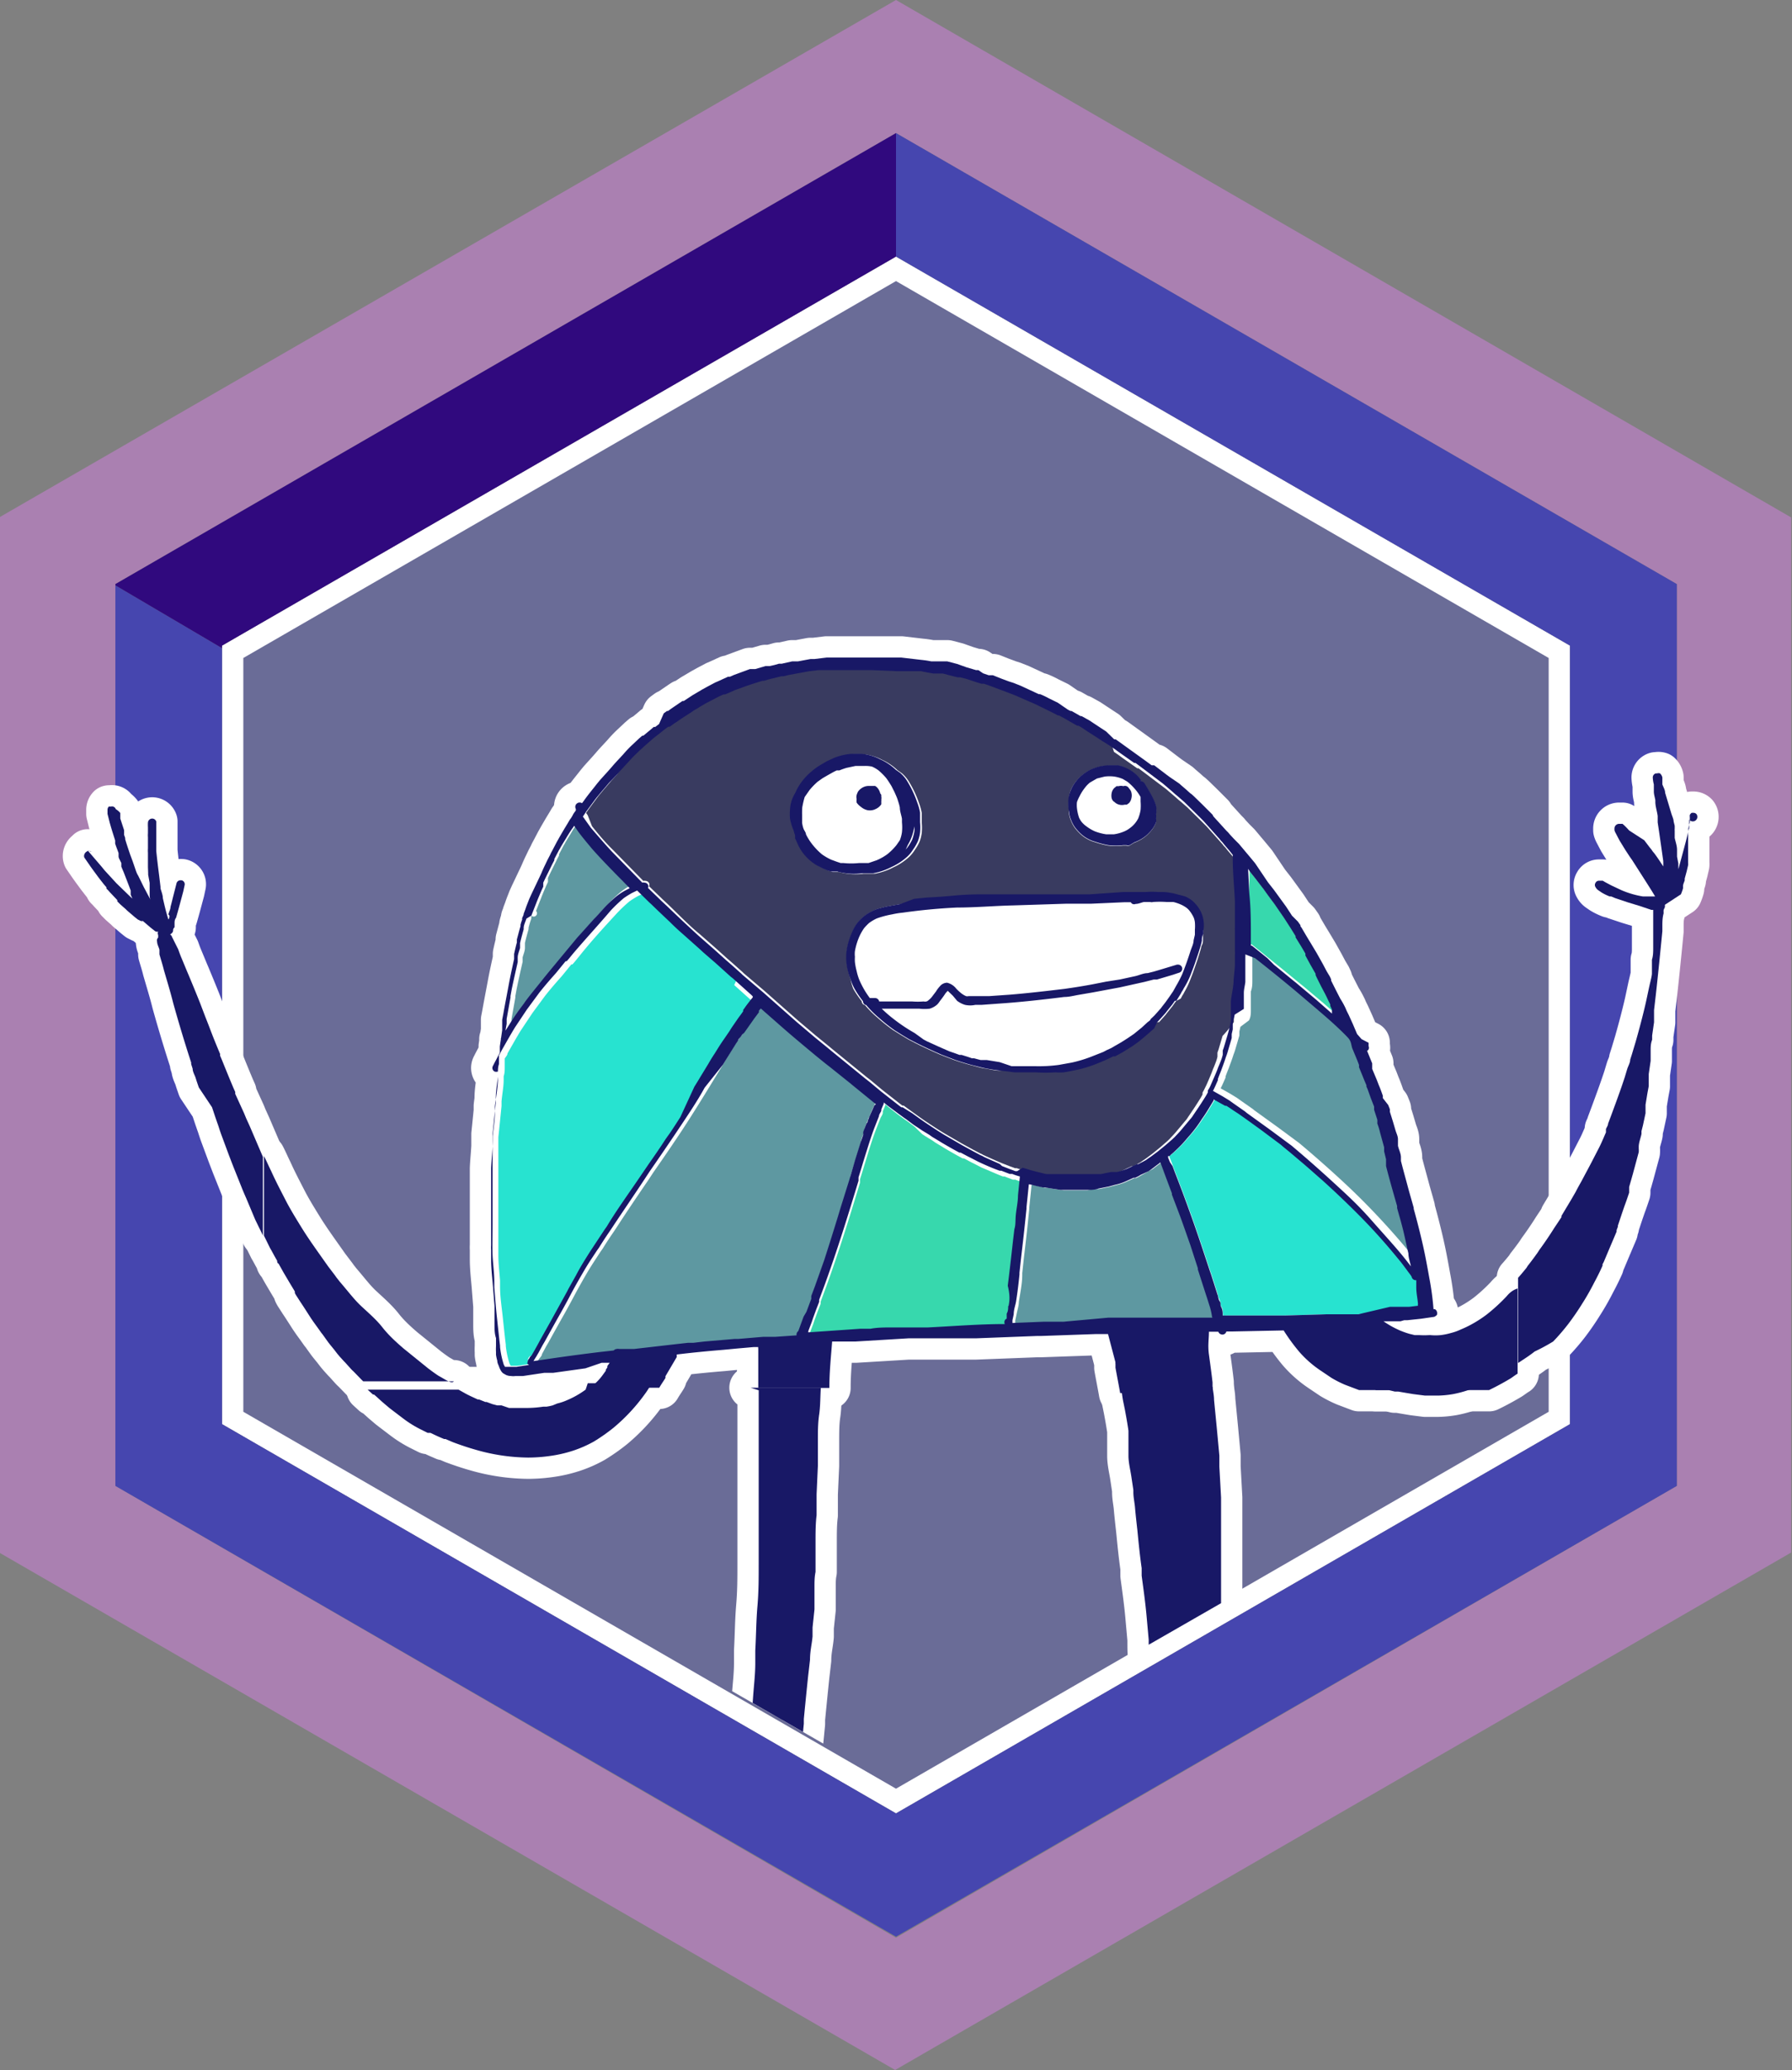 <svg xmlns="http://www.w3.org/2000/svg" xmlns:xlink="http://www.w3.org/1999/xlink" viewBox="0 0 84.18 97.21"><rect x="0" y="0" width="84.18" height="97.21" fill="#808080" stroke="none"/><defs><style>.cls-1{fill:none;}.cls-2{fill:#aa80b1;}.cls-3{fill:#6a6c97;}.cls-4,.cls-8{fill:#fff;}.cls-5{fill:#4646af;}.cls-6{fill:#30097e;}.cls-7{clip-path:url(#clip-path);}.cls-8{stroke:#fff;stroke-linecap:round;stroke-linejoin:round;stroke-width:2px;}.cls-9{fill:#5e98a1;}.cls-10{fill:#37d8ad;}.cls-11{fill:#27e3d0;}.cls-12{fill:#393b60;}.cls-13{fill:#181866;}</style><clipPath id="clip-path" transform="translate(-3.04)"><polygon class="cls-1" points="0 28.94 3.38 59.84 45.31 83.95 90.26 58.15 90.26 19.84 46.82 0 0 28.94"/></clipPath></defs><title>System Operator_Inactive</title><g id="Layer_2" data-name="Layer 2"><g id="System_Operator" data-name="System Operator"><path class="cls-2" d="M45.13,0,3,24.3V72.91l42.09,24.3,42.09-24.3V24.3ZM81.81,69.78,45.13,91,8.46,69.78V27.43L45.13,6.25,81.81,27.43Z" transform="translate(-3.04)"/><polygon class="cls-3" points="10.93 66.59 10.93 30.61 42.09 12.62 73.25 30.61 73.25 66.59 42.09 84.58 10.93 66.59"/><path class="cls-4" d="M45.13,13.2,75.79,30.9V66.3L45.13,84,14.47,66.3V30.9L45.13,13.2m0-1.15L13.47,30.32V66.88L45.13,85.16,76.79,66.88V30.32L45.13,12.05Z" transform="translate(-3.04)"/><polygon class="cls-4" points="5.42 27.43 42.09 6.25 5.42 27.43 5.42 69.78 42.09 90.95 5.42 69.78 5.42 27.43"/><polygon class="cls-4" points="78.77 27.43 78.77 69.78 42.09 90.95 78.77 69.78 78.77 27.43 42.09 6.25 78.77 27.43"/><polygon class="cls-1" points="13.01 31.96 10.43 30.44 10.43 66.88 42.09 85.16 73.75 66.88 73.75 30.32 42.09 12.05 42.09 15.16 13.01 31.96"/><polygon class="cls-5" points="42.09 6.25 42.09 12.05 73.75 30.32 73.75 66.88 42.09 85.16 10.43 66.88 10.43 30.44 5.42 27.49 5.42 69.78 42.09 90.95 78.77 69.78 78.77 27.43 42.09 6.25"/><polygon class="cls-6" points="10.43 30.32 42.09 12.05 42.09 6.25 5.42 27.43 5.42 27.49 10.43 30.44 10.43 30.32"/><g class="cls-7"><path class="cls-8" d="M24.89,65.35c.18.1.39.19.58.28h0l.06,0,.3.12h.06l.27.1.23.06.14,0h.06l.3.06H27l.32,0h.47a5.37,5.37,0,0,0,.72-.06h.15A2.47,2.47,0,0,0,29,66l.27-.07a2.6,2.6,0,0,0,.47-.16,4.26,4.26,0,0,0,.86-.49l.1-.09H24.57Z" transform="translate(-3.04)"/><path class="cls-8" d="M53.76,38.43a1.06,1.06,0,0,0,.12.2,1.15,1.15,0,0,0,.23.21,1.9,1.9,0,0,0,.39.23,2.44,2.44,0,0,0,.53.14h.34a1.93,1.93,0,0,0,.47-.13,1.22,1.22,0,0,0,.29-.17,1.26,1.26,0,0,0,.38-.45,1.82,1.82,0,0,0,.11-.4,2.54,2.54,0,0,0,0-.39c0-.07,0-.14,0-.21a2.33,2.33,0,0,0-.17-.26,2.79,2.79,0,0,0-.45-.46l-.22-.13a1.74,1.74,0,0,0-.39-.11,1.78,1.78,0,0,0-.46,0l-.36.09-.33.19A1.42,1.42,0,0,0,54,37a2.12,2.12,0,0,0-.21.36,1.71,1.71,0,0,0-.09.3,1.31,1.31,0,0,0,0,.28A2.11,2.11,0,0,0,53.76,38.43ZM55.38,37l.11-.09.1,0a.41.41,0,0,1,.22,0,.21.21,0,0,1,.25.08l.06.11a.35.35,0,0,1,.06.14.53.53,0,0,1,0,.25.49.49,0,0,1-.11.23l-.11.08-.1,0a.53.53,0,0,1-.25,0,.48.48,0,0,1-.22-.12.35.35,0,0,1-.14-.2.59.59,0,0,1,0-.23A.46.46,0,0,1,55.38,37Z" transform="translate(-3.04)"/><path class="cls-8" d="M61.31,48.22l-.05.22c0,.07,0,.13,0,.19l-.17.58v0a3.19,3.19,0,0,1-.11.33c-.06.2-.14.4-.21.6l-.1.25-.06.16v0l0,.06c-.08.18-.15.35-.23.5v0l.46.26,0,0,.31.19.21.15,0,0,.53.37.07.06,1.11.8,1,.74c.68.57,1.35,1.16,2,1.76s1.2,1.15,1.77,1.76,1.21,1.34,1.66,1.92h0v0l0,0h0l0,0,0,0h0v0h0l.18.23c0-.22-.08-.42-.12-.61h0v0c-.09-.4-.19-.9-.32-1.37-.06-.24-.14-.49-.21-.76l0-.09v0c-.18-.63-.36-1.25-.52-1.88l0-.2v-.06l0-.06-.09-.37,0-.19-.19-.69a3.35,3.35,0,0,0-.13-.43,1.21,1.21,0,0,0,0-.18l-.15-.46c0-.05,0-.1,0-.15l-.16-.41-.15-.42-.05-.11v0l0-.06-.11-.26-.08-.2L67,50.15l0-.11-.08-.21-.22-.53c-.08-.18-.16-.37-.23-.55s-.38-.38-.54-.53c-.31-.29-.63-.56-.92-.81l-1-.85q-1-.8-1.89-1.53l-.25-.21a.49.49,0,0,1,0,.12l0,.28,0,.38v.17l0,.27h0c0,.17,0,.34-.07.52v0l0,.23v.08c0,.1,0,.21,0,.31v0l0,.12h0l0,.15c0,.13,0,.31-.09.47Z" transform="translate(-3.04)"/><path class="cls-8" d="M45,42.92a4.49,4.49,0,0,0-.72.19,2,2,0,0,0-.37.22,2.61,2.61,0,0,0-.23.24,2.38,2.38,0,0,0-.23.41,3,3,0,0,0-.21.72,1.15,1.15,0,0,0,0,.26,2,2,0,0,0,0,.25,3.1,3.1,0,0,0,.08.42,2.64,2.64,0,0,0,.12.4,4.07,4.07,0,0,0,.46.75l0,0h.25a.2.2,0,0,1,.19.16h0l.51,0,.51,0,.52,0a3.35,3.35,0,0,0,.55,0,.28.28,0,0,0,.13,0,.21.21,0,0,0,.1-.06.9.9,0,0,0,.19-.2l.16-.21a1.37,1.37,0,0,1,.18-.24.45.45,0,0,1,.34-.17.77.77,0,0,1,.43.28,2.5,2.5,0,0,0,.24.22,1,1,0,0,0,.22.13.27.27,0,0,0,.12,0h.51l.45,0,1-.07c.85-.07,1.7-.17,2.54-.27.43-.06.87-.13,1.3-.21L55,46.1l.67-.13.69-.15c.21,0,.41-.1.62-.15l.28-.07.24-.07.86-.26h.05a.2.2,0,0,1,.19.14.2.2,0,0,1-.14.24l-.3.1-.74.22-.15,0-.43.11-1.17.26-1.29.24-.64.11c-.23,0-.45.08-.68.1-.88.11-1.76.21-2.64.28l-1.23.09h-.3a1.15,1.15,0,0,1-.49,0A1.18,1.18,0,0,1,48,47l-.21-.18-.24-.23,0,0-.1.11a4.06,4.06,0,0,1-.26.36,1.46,1.46,0,0,1-.16.19.91.91,0,0,1-.37.21,2,2,0,0,1-.48,0l-.61,0-.6,0-.56,0a6.06,6.06,0,0,0,.54.47,7.87,7.87,0,0,0,1.06.67l.36.19.15.08.33.15.22.1.5.22.29.1.19.07.1,0,.29.09.2.07.1,0,.3.08.21,0,.08,0,.61.1.57.07.18,0,.38,0,.54,0A7,7,0,0,0,52.74,50l.61-.11a6.33,6.33,0,0,0,1-.31l0,0,.48-.19.15-.08.22-.1.17-.1.21-.12.15-.09.22-.14.31-.21.37-.3.25-.23c.06-.06.12-.11.17-.17l.18-.17.23-.26a1,1,0,0,0,.13-.16l.15-.19.2-.28.17-.25.15-.27a5.12,5.12,0,0,0,.27-.52c.15-.37.28-.74.4-1.12,0-.15.1-.32.14-.48l.06-.26c0-.08,0-.16,0-.24a2,2,0,0,0,0-.35.86.86,0,0,0-.06-.23,1.61,1.61,0,0,0-.17-.28.77.77,0,0,0-.18-.18,1.43,1.43,0,0,0-.27-.15,2.13,2.13,0,0,0-.33-.11l-.18,0-.13,0a4.7,4.7,0,0,0-.65,0,.19.19,0,0,1-.12,0h-.16l-.15,0c-.13,0-.25.07-.38.09a.19.19,0,0,1-.15,0,.2.2,0,0,1-.08-.08h-.29l-1.57.07-1.17,0-2.5.08c-.88,0-1.76,0-2.64.1s-1.69.12-2.54.22A4,4,0,0,0,45,42.92Z" transform="translate(-3.04)"/><polygon class="cls-8" points="40.38 40.61 40.38 40.61 40.38 40.61 40.38 40.61"/><path class="cls-8" d="M45.87,39.42A2.09,2.09,0,0,0,46,39a1.85,1.85,0,0,0,0-.23,2.32,2.32,0,0,1-.31.88,2,2,0,0,1-.1.21l0,0,.09-.1A2.4,2.4,0,0,0,45.87,39.42Z" transform="translate(-3.04)"/><path class="cls-8" d="M61.72,42c0,.65.06,1.32.07,2v.11h0v.23a.24.24,0,0,1,.11.06l.67.54h0l.66.53.89.73.15.12.94.79.74.65,0-.09,0-.1-.08-.17v0l0-.07-.08-.16-.1-.21-.07-.14-.17-.32-.22-.44L65.07,46h0l0-.06-.12-.21-.12-.21-.12-.22L64.55,45l0,0a.41.41,0,0,0,0-.09l-.2-.34L64,44.14l0-.06v0h0l-.23-.37-.31-.48-.22-.32L63,42.56v0h0l-.06-.08-.23-.31-.23-.32-.4-.52-.24-.3,0,0-.1-.12h0Z" transform="translate(-3.04)"/><path class="cls-8" d="M44,37.36h0l0,0v0Z" transform="translate(-3.04)"/><path class="cls-8" d="M59.79,60.81l-.38-1.18h0v-.06L59,58.45c-.15-.42-.3-.86-.48-1.35l-.38-1,0-.06-.27-.72-.27-.73-.2.15-.21.16h0L57,55h0L57,55l-.34.19-.1.06-.16.08-.08,0-.33.15a2.45,2.45,0,0,1-.54.18l-.29.08-.5.1c-.17,0-.35,0-.53.06H53l-.4-.06-.37-.06h0l-.09,0-.27-.06-.32-.08h-.05l-.11,1.07v.07l-.06.58c-.06.59-.13,1.18-.2,1.78l-.07.65v.08c0,.4-.09.83-.16,1.27,0,.18-.07.38-.11.6l-.06.28v0l0,.13h0l1.49-.06.74,0H53L55.1,62l.53,0h1.09l1.09,0h.54c.45,0,.9,0,1.35,0h.38a3.1,3.1,0,0,0-.11-.51C59.91,61.19,59.86,61,59.79,60.81Z" transform="translate(-3.04)"/><path class="cls-8" d="M69,61.59l.14,0,.37,0,.41-.05h0a.24.24,0,0,1,0-.09c0-.25,0-.51-.08-.76v-.09l0-.13,0-.13h0a.2.2,0,0,1-.22-.17L69.53,60l0,0-.1-.13-.05-.07-.15-.2h0s0,0,0,0l0,0h0c-.1-.14-.2-.26-.3-.38-.54-.66-1.11-1.29-1.7-1.9S65.9,56,65.27,55.43c-.27-.24-.62-.56-1-.87l-.52-.44-.33-.27,0,0-.09-.08L62.34,53l-.54-.39-.14-.1-.34-.24,0,0-.09-.06L61,52.11,60.88,52l-.17-.11-.06,0-.45-.25h0l-.09-.05,0,.05,0,0-.26.43c-.09.15-.19.3-.29.44a6.18,6.18,0,0,1-.6.8l-.07.08c-.11.13-.22.26-.33.37l-.12.12-.2.19-.15.13h0l-.05.05-.07,0a.15.15,0,0,1,0,.07l.09.22.08.22.12.32v0c.27.69.53,1.39.78,2.09s.56,1.63.83,2.45l.08.23v0l.3.94c0,.1.07.21.11.33s0,.18.07.27.05.26.07.39H61l2.2,0h.14l2-.06h.51l.54,0h.43l1.74-.1Z" transform="translate(-3.04)"/><path class="cls-8" d="M30.85,38.8c.31.39.63.77,1,1.13l1.41,1.44h0a.2.2,0,0,1,.11,0,.19.19,0,0,1,.16.1.16.16,0,0,1,0,.15.08.08,0,0,1,0,0l.55.53.06.06.29.27c.53.51,1,1,1.47,1.38l.73.64.59.53.22.19.47.42.06.06,1,.85.18.16,1.37,1.21.85.72.59.48.18.15,1.62,1.32.18.14.54.45.83.65.12.09.06,0h0l.37.27.39.28h0l.2.14h0l.09.06c.27.18.54.36.82.53l.86.5.53.29.32.17a.8.8,0,0,1,.16.08l.31.14h0l.43.19.12.05.18.07.18.07.27.1h0l.08,0h0l.24.08.21.06.19.06.27.07.45.11.19,0h0l.06,0,.29,0h.31l.14,0h.1l.36,0h.66l.09,0h.13l.49-.1.14,0,.14,0a3.68,3.68,0,0,0,.47-.15l.46-.22.07,0,.25-.13.11-.06.11-.08,0,0,0,0,.12-.08.31-.23,0,0,.37-.3.07-.06.16-.14.07-.06.14-.13c.12-.13.25-.26.37-.41l.36-.43,0,0a1.15,1.15,0,0,0,.15-.2l0,0,.19-.28h0c.13-.19.25-.38.37-.57l.06-.1.06-.11,0-.09v0c.06-.1.11-.21.16-.31s.19-.43.27-.63l.06-.16.06-.14.07-.18a2,2,0,0,0,.08-.26h0l0-.09,0-.11a2.25,2.25,0,0,0,.08-.24l.08-.27.08-.27A5.79,5.79,0,0,0,61,48c0-.06,0-.13,0-.2s0-.05,0-.08v0l0-.26,0-.13c0-.09,0-.17,0-.26,0-.33.08-.65.13-1l.06-.64v-.3l0-.19a1.34,1.34,0,0,0,0-.2l0-.68v-.14h0a.25.25,0,0,1,0-.08v-.27l0-.8v-.19c0-.69-.07-1.37-.1-2v-.18l-.15-.19,0,0-.23-.27-.12-.15-.06-.06-.07-.09h0l0,0-.66-.74,0,0-.09-.1-.21-.21-.68-.67-.31-.27-.11-.09-.18-.16-.41-.35-1.06-.8-.23-.17-.06,0-.44-.31-.27-.19-.19-.14-.19-.13,0,0L55.27,35l-.32-.2-.32-.21-.33-.21L54,34.14l-.14-.08-.06,0-.42-.24h0l-.12-.07L53,33.59l-.09-.05h0l-.05,0-.27-.14L52,33.1l-.1-.05h0l-.21-.1-.21-.09-.39-.17-.27-.12-.39-.15-.24-.09-.56-.21L49.3,32l-.12,0-.35-.11-.36-.12-.28-.07h0l-.12,0-.4-.1-.3-.08-.09,0h0l-.18,0-.17,0-.29-.05-.3-.06-.33,0-.34,0-.12,0h0l-.33,0L44,31.07H42.84l-.44,0-.31,0-.14,0h-.08l-.22,0-.43.05-.44.08-.54.1-.24.06-.1,0-.57.14h0l-.24.07-.07,0-.29.09-.28.09L38.2,32h0l0,0-.5.18-.31.14-.15.06-.07,0-.24.11-.19.1-.37.19-.24.14-.1.06-.09.06a1.83,1.83,0,0,0-.26.16l-.51.33-.23.16h0l-.08.05-.22.16-.06,0-.11.07-.29.23-.23.18-.11.09,0,0-.31.27-.33.3h0l-.08.08a4.89,4.89,0,0,0-.39.4l-.14.15,0,0-.22.24L32,36.4l-.23.25-.28.33,0,0,0,0-.07.08-.25.3-.07.09-.42.57h0l-.11.16a1,1,0,0,1,.08.11Zm22.48-1.67a1.69,1.69,0,0,1,.24-.41,1.64,1.64,0,0,1,.29-.3,2.25,2.25,0,0,1,.36-.24,2.74,2.74,0,0,1,.4-.15,2.22,2.22,0,0,1,.57-.07l.35,0a1.8,1.8,0,0,1,.79.37,1.83,1.83,0,0,1,.3.32l0,.06a.21.21,0,0,1,.17.1c.13.22.27.44.39.68a2.5,2.5,0,0,1,.15.38,1.14,1.14,0,0,1,0,.37,1.66,1.66,0,0,1,0,.22.84.84,0,0,1,0,.17,1.43,1.43,0,0,1-.16.3,2.26,2.26,0,0,1-.25.28,1.86,1.86,0,0,1-.28.21,2.11,2.11,0,0,1-.34.16l-.21.13a.29.29,0,0,1-.16,0l-.07,0h-.07a2.82,2.82,0,0,1-.71,0,4.21,4.21,0,0,1-.61-.16,1.45,1.45,0,0,1-.29-.11,1.63,1.63,0,0,1-.35-.23,2.27,2.27,0,0,1-.3-.32,1.48,1.48,0,0,1-.19-.35,1.24,1.24,0,0,1-.1-.39l0-.15a2.16,2.16,0,0,1,0-.44A1.46,1.46,0,0,1,53.33,37.13Zm-5.49,5.11q.63,0,1.26-.06l1.38,0,1.35,0,1.15,0,1.24,0,1.59-.08.45,0,.61,0a3.66,3.66,0,0,1,.57,0h.25a2.85,2.85,0,0,1,.65.11l.33.12a1.24,1.24,0,0,1,.2.1,1.21,1.21,0,0,1,.3.25,1.46,1.46,0,0,1,.38,1.26l0,.16c0,.11,0,.21-.07.32a2.68,2.68,0,0,1-.07.27c-.06.2-.12.39-.19.59s-.15.44-.24.66a4,4,0,0,1-.31.66,1,1,0,0,1-.1.17.83.83,0,0,1-.07.13L58.3,47l-.07.09-.12.17-.2.25c-.06.07-.11.15-.17.21l-.25.28L57.4,48l-.16.16-.2.18-.23.2-.29.24-.29.21-.24.15-.24.15-.35.19-.09,0-.2.1c-.18.09-.37.16-.56.24h0l0,0,0,0a5.88,5.88,0,0,1-.84.27l-.39.08-.33.06a2.6,2.6,0,0,1-.39,0,7,7,0,0,1-.92,0h-.41l-.59,0L50,50.28c-.23,0-.46-.07-.68-.1s-.42-.1-.63-.15-.42-.12-.62-.18l-.21-.07-.39-.15-.26-.1-.36-.16-.24-.11-.34-.16L46.07,49l-.35-.18-.3-.18L45,48.38a8.07,8.07,0,0,1-.73-.58,4.86,4.86,0,0,1-.6-.6.18.18,0,0,1-.15-.18,4.7,4.7,0,0,1-.4-.59A2.3,2.3,0,0,1,43,46a2.62,2.62,0,0,1-.11-.4,2.58,2.58,0,0,1-.07-.88,3,3,0,0,1,.23-.86,2.18,2.18,0,0,1,.22-.43,1.58,1.58,0,0,1,.27-.31,2,2,0,0,1,.78-.45l.35-.09.33-.06.34-.06.66-.07.6-.06Q47.21,42.27,47.84,42.24Zm-7.53-4.63a2,2,0,0,1,.17-.36c0-.08.07-.16.12-.24a2.48,2.48,0,0,1,.27-.39,2.91,2.91,0,0,1,.3-.31,3.08,3.08,0,0,1,.5-.37l.29-.17.3-.14a2.7,2.7,0,0,1,.88-.21h.46a2.39,2.39,0,0,1,.45.09,2.17,2.17,0,0,1,.42.17,2.6,2.6,0,0,1,.73.49l.2.14a1.64,1.64,0,0,1,.34.4,5.08,5.08,0,0,1,.47,1,2.52,2.52,0,0,1,.13.47c0,.15,0,.3,0,.45a2.63,2.63,0,0,1,0,.49,1.8,1.8,0,0,1-.1.4,2.3,2.3,0,0,1-.23.4,1.65,1.65,0,0,1-.26.32,2.8,2.8,0,0,1-.74.49,3,3,0,0,1-.87.3l-.32,0h-.21a2.75,2.75,0,0,1-.76,0,2.7,2.7,0,0,1-.39-.08h0l-.15,0-.16,0-.18-.06-.16-.07-.28-.14a2.24,2.24,0,0,1-.8-.76,2.42,2.42,0,0,1-.18-.36l-.08-.17s0-.09,0-.14a2,2,0,0,1-.07-.23,2.64,2.64,0,0,1-.08-.49,2.84,2.84,0,0,1,0-.41A1.63,1.63,0,0,1,40.31,37.61Z" transform="translate(-3.04)"/><path class="cls-8" d="M27.87,46.91l.06-.09c.25-.34.51-.67.79-1s.55-.64.82-1l.83-1,.79-.88h0l.08-.08.41-.45a5.4,5.4,0,0,1,.43-.42,2.9,2.9,0,0,1,.53-.38l.23-.12-.39-.4-.21-.21c-.39-.4-.79-.81-1.17-1.24-.19-.23-.42-.5-.63-.78l-.21-.3h0l-.05.08-.06.08c-.1.15-.19.29-.27.43l-.13.21-.12.2,0,0h0a1,1,0,0,1-.08.14l-.22.42,0,.06v0h0l-.09.17-.33.67-.1.21,0,.1,0,.09-.08.17c-.09.21-.18.42-.26.63l-.13.33-.09.23v0h0A.14.14,0,0,1,28,43l0,.13c-.06.18-.1.31-.13.44l0,.06c-.06.22-.12.43-.17.65l0,.16v.07c0,.15-.07.3-.11.45l0,.21c-.06.26-.18.79-.28,1.27l-.06.33v0l0,.07-.18,1,0,.23-.05.28v.12s0,.07,0,.1c.15-.27.3-.51.45-.74S27.64,47.21,27.87,46.91Z" transform="translate(-3.04)"/><path class="cls-8" d="M41.18,60.83l.18-.48.43-1.21c.22-.65.43-1.32.63-2l.12-.4L43,55.43,43,55.2l.28-.91.21-.67v0c0-.16.11-.33.17-.5l0-.14.08-.21.08-.2h0s0-.07.05-.1c.07-.2.16-.39.24-.57l.06-.14a.14.14,0,0,1,.09-.08l-1.13-.92-.07-.06-1-.8-.13-.1-.47-.38c-.56-.45-1.06-.88-1.54-1.3l-.16-.14-.91-.8,0,0,0,0,0,0h0l-.09.11,0,.07h0l-.21.28-.31.44-.17.24h0l0,0-.06.09-.06.09,0,0c0,.06-.09.12-.13.19L37.6,49,37,50l-.69,1.13c-.4.65-.87,1.41-1.35,2.13s-.82,1.21-1.23,1.8l-.25.38c-.5.73-1,1.47-1.48,2.21l-.14.21q-.27.39-.51.78l-.1.14h0c-.2.31-.41.62-.6.94s-.47.82-.64,1.14-.29.54-.44.81l-.17.3-.24.43-.05.09-.31.56-.1.17-.2.37v0c0,.08-.09.16-.14.23l0,0-.09.15,0,0,.82-.12c.89-.13,1.6-.22,2.24-.3h0l.71-.08a.21.21,0,0,1,.15-.07.19.19,0,0,1,.1,0l.46,0,.25,0,2-.23.54-.06.25,0,.51-.06,1.41-.12h.17l1.18-.1.45,0h.12l1-.07a.2.2,0,0,1,.08-.2l.25-.68.09-.25c.08-.2.15-.41.23-.61Z" transform="translate(-3.04)"/><path class="cls-8" d="M50.84,58c0-.23,0-.46.07-.69s.06-.6.1-.9l.09-.89,0,0h0a3,3,0,0,1-.36-.12l-.12,0-.39-.15-.08,0c-.33-.13-.66-.28-1-.42h0l-.35-.18-.12-.06-.36-.19-.06,0c-.32-.17-.58-.32-.85-.48l-.13-.08h0l-.3-.18-.14-.1-.33-.2-.15-.1L46,52.91l-.32-.24-.13-.09-.26-.19,0,0-.12-.09L44.79,52l-.17-.14a.19.19,0,0,1,0,.07l-.11.26,0,.06c0,.09-.07.17-.11.26l-.22.56c-.15.4-.28.81-.39,1.17s-.23.76-.35,1.14l0,.16c-.25.82-.5,1.64-.76,2.45s-.53,1.61-.82,2.41l-.27.73,0,.1-.14.36-.15.41-.06.18-.16.42v0l0,.06,2.46-.17h.47c.34,0,.69-.05,1-.06l.68,0,1,0c1.22-.06,2.4-.12,3.62-.16a.2.2,0,0,1,0-.17.14.14,0,0,1,.09-.08v-.08l0-.16c0-.12,0-.24.07-.36s.08-.46.11-.7c.08-.64.16-1.33.25-2.15Z" transform="translate(-3.04)"/><path class="cls-8" d="M28,63.72c.12-.2.23-.4.34-.6l.08-.15.46-.82.8-1.45.06-.12.37-.66c.18-.33.39-.66.59-1l.07-.11.66-1,.12-.17c.42-.64.9-1.37,1.38-2.07l.6-.88v0c.26-.37.53-.76.78-1.15l.2-.28,0,0c.17-.25.33-.5.49-.75l.73-1.16c.13-.2.25-.41.38-.62l.28-.46,0,0c.09-.16.19-.32.29-.47l.1-.16c.11-.18.22-.35.34-.52l0,0,.24-.35.12-.19.31-.45c.08-.11.16-.21.23-.32l0,0,0-.06.08-.11c.08-.12.18-.24.27-.36l.1-.12,0-.05,0,0h0l0,0,0,0-.08-.08-.08-.07-.78-.7L37.65,46l-.71-.64-.6-.52-.15-.14L35.37,44c-.21-.18-.41-.37-.6-.56l-.17-.16q-.35-.31-.69-.66l0,0-.11-.1,0,0-.56-.55-.23.11a4.1,4.1,0,0,0-.4.25,6.67,6.67,0,0,0-.62.59c-.57.62-1.18,1.28-1.75,2-.1.12-.2.25-.31.37l-.05,0-.44.54-.07.08c-.25.28-.49.56-.72.85l-.59.8-.56.84c-.22.36-.43.74-.62,1.07,0,.08-.08.16-.13.24l0,.07,0,.11,0,.23c0,.14,0,.28-.05.42l0,.18c0,.32-.07.65-.1,1l0,.22c-.05.49-.1,1-.15,1.47,0,.2,0,.39,0,.59V54c0,.18,0,.35,0,.52v.63c0,.07,0,.14,0,.22V56c0,.47,0,1,0,1.48s0,1,0,1.44.05.82.08,1.22v.27c0,.47.07.92.12,1.38s.09.86.15,1.36v.06a4.06,4.06,0,0,0,.18.84.41.41,0,0,1,.05.09l0,0h0l.06,0,.05,0H27l.31,0h.05l.59-.09a.32.32,0,0,1-.1-.1h0a.22.22,0,0,1,0-.14.26.26,0,0,1,.1-.13Z" transform="translate(-3.04)"/><path class="cls-8" d="M43.65,37.31h0Z" transform="translate(-3.04)"/><path class="cls-8" d="M40.82,39c0,.09.07.17.11.25a2.6,2.6,0,0,0,.28.45,3.12,3.12,0,0,0,.47.49,2.67,2.67,0,0,0,.43.25l.27.1.18.06h.13a3.56,3.56,0,0,0,.73,0l.25,0,.2,0,.38-.13a2.51,2.51,0,0,0,.51-.29,2.78,2.78,0,0,0,.42-.42l.16-.23a1.64,1.64,0,0,0,.1-.38,2.33,2.33,0,0,0,0-.46l0-.17c0-.18-.06-.35-.1-.53a2.45,2.45,0,0,0-.08-.29,1.84,1.84,0,0,0-.09-.25c0-.09-.08-.19-.13-.28L45,36.92c-.08-.13-.16-.26-.25-.38a3.06,3.06,0,0,0-.36-.36A1.57,1.57,0,0,0,44,36a1.48,1.48,0,0,0-.36-.1h-.44l-.42.09a3.4,3.4,0,0,0-.34.12l-.13,0-.14.07-.25.14-.26.15-.24.17a3.5,3.5,0,0,0-.38.39l-.23.33a4,4,0,0,0-.11.47,3.38,3.38,0,0,0,0,.45l0,.37A1.37,1.37,0,0,0,40.82,39Zm2.45-1.78a.87.87,0,0,1,.07-.17.62.62,0,0,1,.14-.14.6.6,0,0,1,.32-.12l.18,0,.09,0,.07,0a.44.44,0,0,1,.14.13.62.62,0,0,1,.1.22l0,0a.22.22,0,0,1,.05.08l0,.08a.2.2,0,0,1,0,.11.21.21,0,0,1,0,.08l0,.11,0,.05a.6.6,0,0,1-.26.22.55.55,0,0,1-.18.06.67.67,0,0,1-.2,0,.73.73,0,0,1-.32-.16.78.78,0,0,1-.19-.33.86.86,0,0,1,0-.17A.37.37,0,0,1,43.27,37.21Z" transform="translate(-3.04)"/><path class="cls-8" d="M40.32,39a2,2,0,0,0,.07.23s0,.09,0,.14l.08.17a2.42,2.42,0,0,0,.18.36,2.24,2.24,0,0,0,.8.76l.28.14.16.07.18.06.16,0,.15,0h0a2.7,2.7,0,0,0,.39.08,2.75,2.75,0,0,0,.76,0h.21l.32,0a3,3,0,0,0,.87-.3,2.8,2.8,0,0,0,.74-.49,1.65,1.65,0,0,0,.26-.32,2.3,2.3,0,0,0,.23-.4,1.8,1.8,0,0,0,.1-.4,2.63,2.63,0,0,0,0-.49c0-.15,0-.3,0-.45a2.52,2.52,0,0,0-.13-.47,5.08,5.08,0,0,0-.47-1,1.64,1.64,0,0,0-.34-.4l-.2-.14a2.6,2.6,0,0,0-.73-.49,2.17,2.17,0,0,0-.42-.17,2.39,2.39,0,0,0-.45-.09h-.46a2.7,2.7,0,0,0-.88.21l-.3.14-.29.17a3.08,3.08,0,0,0-.5.37,2.91,2.91,0,0,0-.3.31,2.48,2.48,0,0,0-.27.39c-.05.08-.08.16-.12.24a2,2,0,0,0-.17.36,1.63,1.63,0,0,0-.08.44,2.84,2.84,0,0,0,0,.41A2.64,2.64,0,0,0,40.32,39Zm5.26.9a2,2,0,0,0,.1-.21,2.32,2.32,0,0,0,.31-.88A1.85,1.85,0,0,1,46,39a2.09,2.09,0,0,1-.11.43,2.4,2.4,0,0,1-.23.38l-.09.1Zm-4.85-2a4,4,0,0,1,.11-.47l.23-.33a3.5,3.5,0,0,1,.38-.39l.24-.17.26-.15.25-.14.14-.07.13,0a3.4,3.4,0,0,1,.34-.12l.42-.09h.44A1.48,1.48,0,0,1,44,36a1.57,1.57,0,0,1,.31.18,3.06,3.06,0,0,1,.36.36c.09.12.17.25.25.38l.09.18c.05.09.09.19.13.28a1.84,1.84,0,0,1,.09.25,2.45,2.45,0,0,1,.08.29c0,.18.07.35.1.53l0,.17a2.33,2.33,0,0,1,0,.46,1.64,1.64,0,0,1-.1.38l-.16.23a2.78,2.78,0,0,1-.42.42,2.51,2.51,0,0,1-.51.29l-.38.13-.2,0-.25,0h0a3.56,3.56,0,0,1-.73,0h-.13l-.18-.06-.27-.1a2.67,2.67,0,0,1-.43-.25,3.12,3.12,0,0,1-.47-.49,2.6,2.6,0,0,1-.28-.45c0-.08-.07-.16-.11-.25a1.37,1.37,0,0,1-.07-.29l0-.37A3.38,3.38,0,0,1,40.73,37.88Z" transform="translate(-3.04)"/><path class="cls-8" d="M45.32,42.46l-.34.06-.33.06-.35.09a2,2,0,0,0-.78.45,1.58,1.58,0,0,0-.27.31,2.18,2.18,0,0,0-.22.43,3,3,0,0,0-.23.86,2.58,2.58,0,0,0,.07.88A2.62,2.62,0,0,0,43,46a2.3,2.3,0,0,0,.18.43,4.7,4.7,0,0,0,.4.59.18.18,0,0,0,.15.18,4.86,4.86,0,0,0,.6.6,8.07,8.07,0,0,0,.73.58l.38.24.3.18.35.18.24.12.34.16.24.11.36.16.26.1.39.15.21.07c.2.06.41.13.62.18s.41.11.63.15.45.08.68.1l.64.08.59,0h.41a7,7,0,0,0,.92,0,2.6,2.6,0,0,0,.39,0l.33-.06.39-.08a5.88,5.88,0,0,0,.84-.27c.19-.08.38-.15.56-.24l.2-.1.09,0,.35-.19.24-.15.24-.15.29-.21.29-.24.23-.2.2-.18L57.4,48l.09-.09.25-.28c.06-.06.11-.14.17-.21l.2-.25.12-.17L58.3,47l.18-.29a.83.83,0,0,0,.07-.13,1,1,0,0,0,.1-.17A4,4,0,0,0,59,45.7q.13-.33.24-.66c.07-.2.13-.39.19-.59a2.68,2.68,0,0,0,.07-.27c0-.11,0-.21.07-.32l0-.16a1.46,1.46,0,0,0-.38-1.26,1.21,1.21,0,0,0-.3-.25,1.24,1.24,0,0,0-.2-.1L58.34,42a2.85,2.85,0,0,0-.65-.11h-.25a3.66,3.66,0,0,0-.57,0l-.61,0-.45,0L54.22,42l-1.24,0-1.15,0-1.35,0-1.38,0q-.63,0-1.26.06t-1.26.09l-.6.06Zm2.67.16c.88,0,1.76-.08,2.64-.1l2.5-.08,1.17,0,1.57-.07h.29a.2.2,0,0,0,.08.08.19.19,0,0,0,.15,0c.13,0,.25-.06.38-.09l.15,0h.16a.19.19,0,0,0,.12,0,4.7,4.7,0,0,1,.65,0l.13,0,.18,0a2.13,2.13,0,0,1,.33.11,1.43,1.43,0,0,1,.27.15.77.77,0,0,1,.18.18,1.61,1.61,0,0,1,.17.28.86.86,0,0,1,.06.23,2,2,0,0,1,0,.35c0,.08,0,.16,0,.24l-.06.26c0,.16-.09.33-.14.48-.12.38-.25.75-.4,1.12a5.12,5.12,0,0,1-.27.52l-.15.27-.17.25-.2.28-.15.19a1,1,0,0,1-.13.16l-.23.26-.18.17c0,.06-.11.11-.17.17l-.25.23-.37.3-.31.21-.22.14-.15.09-.21.12-.17.1-.22.1-.15.08-.48.19,0,0a6.33,6.33,0,0,1-1,.31l-.61.11a7,7,0,0,1-1.12.06l-.54,0-.38,0-.18,0L50,49.88l-.61-.1-.08,0-.21,0-.3-.08-.1,0-.2-.07-.29-.09-.1,0-.19-.07-.29-.1-.5-.22-.22-.1-.33-.15-.15-.08L46,48.51A7.87,7.87,0,0,1,45,47.84a6.06,6.06,0,0,1-.54-.47l.56,0,.6,0,.61,0a2,2,0,0,0,.48,0,.91.91,0,0,0,.37-.21A1.46,1.46,0,0,0,47.2,47a4.06,4.06,0,0,0,.26-.36l.1-.11,0,0,.24.23L48,47a1.18,1.18,0,0,0,.37.19,1.15,1.15,0,0,0,.49,0h.3l1.23-.09c.88-.07,1.76-.17,2.64-.28.23,0,.45-.06.68-.1l.64-.11,1.29-.24,1.17-.26.43-.11.15,0,.74-.22.3-.1a.2.2,0,0,0,.14-.24.2.2,0,0,0-.19-.14h-.05l-.86.26-.24.07-.28.07c-.21,0-.41.11-.62.15l-.69.15L55,46.1l-.66.13c-.43.08-.87.15-1.3.21-.84.1-1.69.2-2.54.27l-1,.07-.45,0h-.51a.27.27,0,0,1-.12,0,1,1,0,0,1-.22-.13,2.5,2.5,0,0,1-.24-.22.77.77,0,0,0-.43-.28.45.45,0,0,0-.34.17,1.37,1.37,0,0,0-.18.24l-.16.21a.9.9,0,0,1-.19.2.21.21,0,0,1-.1.06.28.28,0,0,1-.13,0,3.35,3.35,0,0,1-.55,0l-.52,0-.51,0-.51,0h0a.2.2,0,0,0-.19-.16H43.9l0,0A4.07,4.07,0,0,1,43.4,46a2.64,2.64,0,0,1-.12-.4,3.1,3.1,0,0,1-.08-.42,2,2,0,0,1,0-.25,1.15,1.15,0,0,1,0-.26A3,3,0,0,1,43.4,44a2.38,2.38,0,0,1,.23-.41,2.61,2.61,0,0,1,.23-.24,2,2,0,0,1,.37-.22,4.49,4.49,0,0,1,.72-.19,4,4,0,0,1,.5-.08C46.3,42.74,47.14,42.66,48,42.62Z" transform="translate(-3.04)"/><path class="cls-8" d="M53.26,38.13a1.24,1.24,0,0,0,.1.39,1.48,1.48,0,0,0,.19.35,2.27,2.27,0,0,0,.3.32,1.63,1.63,0,0,0,.35.23,1.45,1.45,0,0,0,.29.11,4.21,4.21,0,0,0,.61.16,2.82,2.82,0,0,0,.71,0h.07l.07,0a.29.29,0,0,0,.16,0l.21-.13a2.11,2.11,0,0,0,.34-.16,1.86,1.86,0,0,0,.28-.21,2.26,2.26,0,0,0,.25-.28,1.43,1.43,0,0,0,.16-.3.84.84,0,0,0,0-.17,1.66,1.66,0,0,0,0-.22,1.14,1.14,0,0,0,0-.37,2.5,2.5,0,0,0-.15-.38c-.12-.24-.26-.46-.39-.68a.21.21,0,0,0-.17-.1l0-.06a1.83,1.83,0,0,0-.3-.32,1.8,1.8,0,0,0-.79-.37l-.35,0a2.22,2.22,0,0,0-.57.07,2.74,2.74,0,0,0-.4.15,2.25,2.25,0,0,0-.36.24,1.64,1.64,0,0,0-.29.3,1.69,1.69,0,0,0-.24.41,1.46,1.46,0,0,0-.11.41,2.16,2.16,0,0,0,0,.44Zm.49-.73A2.12,2.12,0,0,1,54,37a1.42,1.42,0,0,1,.24-.25l.33-.19.36-.09a1.78,1.78,0,0,1,.46,0,1.74,1.74,0,0,1,.39.11l.22.13a2.79,2.79,0,0,1,.45.46,2.33,2.33,0,0,1,.17.26c0,.07,0,.14,0,.21a2.54,2.54,0,0,1,0,.39,1.82,1.82,0,0,1-.11.4,1.26,1.26,0,0,1-.38.45,1.22,1.22,0,0,1-.29.17,1.93,1.93,0,0,1-.47.13H55a2.44,2.44,0,0,1-.53-.14,1.9,1.9,0,0,1-.39-.23,1.15,1.15,0,0,1-.23-.21,1.06,1.06,0,0,1-.12-.2,2.11,2.11,0,0,1-.1-.45,1.31,1.31,0,0,1,0-.28A1.71,1.71,0,0,1,53.75,37.4Z" transform="translate(-3.04)"/><path class="cls-8" d="M54.55,49.9h0l0,0Z" transform="translate(-3.04)"/><path class="cls-8" d="M43.48,37.89a.73.73,0,0,0,.32.16.67.67,0,0,0,.2,0,.55.55,0,0,0,.18-.06.6.6,0,0,0,.26-.22l0-.05,0-.11a.21.21,0,0,0,0-.08.2.2,0,0,0,0-.11l0-.08a.22.22,0,0,0-.05-.08l0,0a.62.62,0,0,0-.1-.22.44.44,0,0,0-.14-.13l-.07,0-.09,0-.18,0a.6.6,0,0,0-.32.12.62.62,0,0,0-.14.14.87.87,0,0,0-.07.17.37.37,0,0,0,0,.18.86.86,0,0,0,0,.17A.78.78,0,0,0,43.48,37.89Zm.51-.53h0v0Zm-.34,0h0Z" transform="translate(-3.04)"/><path class="cls-8" d="M55.4,37.67a.48.48,0,0,0,.22.12.53.53,0,0,0,.25,0l.1,0,.11-.08a.49.49,0,0,0,.11-.23.53.53,0,0,0,0-.25.35.35,0,0,0-.06-.14L56.06,37a.21.21,0,0,0-.25-.08.41.41,0,0,0-.22,0l-.1,0-.11.09a.46.46,0,0,0-.12.24.59.59,0,0,0,0,.23A.35.35,0,0,0,55.4,37.67Z" transform="translate(-3.04)"/><path class="cls-8" d="M38.68,65.29c0,.34,0,.67,0,1,0,.16,0,.32,0,.48s0,.33,0,.5v2.07c0,.58,0,1.16,0,1.74v.28c0,.69,0,1.39,0,2.08s0,1.3-.06,2-.06,1.38-.1,2.07l0,.59c0,.51-.06,1-.1,1.54s-.08,1.16-.13,1.74v.09l0,.2v0l-.06.61-.11,1.31c-.1,1.05-.21,2.11-.33,3.16v.14c0,.3-.07.6-.1.9l-.09.78v.08c0,.13,0,.25,0,.38-.08.55-.16,1.11-.25,1.67l0,.13,0,.14,0,.15c-.05.33-.13.77-.19,1.19v0h0l0,.16v.19a.13.13,0,0,0,0,.06v.08a5.6,5.6,0,0,0,0,.6,1.11,1.11,0,0,0,0,.19.17.17,0,0,0,0,.12A.36.36,0,0,0,37,94l.17.11.18.08a1.67,1.67,0,0,0,.23.12l.13,0a.31.31,0,0,0,.13.06,2.05,2.05,0,0,0,.34.07l.14,0,.15,0,1,.15a.22.22,0,0,0,.14,0l.35,0,.6,0a4.83,4.83,0,0,0,.85,0l.22,0a1.52,1.52,0,0,0,.2-.06.44.44,0,0,0,.15-.12.35.35,0,0,0,.08-.24.71.71,0,0,0-.29-.46,2.9,2.9,0,0,0-.33-.2l-.59-.26-.29-.11-.38-.13L40,93l-.47-.13-.23-.12h0v0c0-.09,0-.17,0-.25a1.62,1.62,0,0,0,0-.19c0-.17.05-.33.08-.49l.15-1c0-.41.11-.81.17-1.22v0c0-.26.07-.51.11-.77.06-.46.13-.92.19-1.38v0l.06-.49c.07-.47.13-.93.2-1.4l.08-.55,0-.16h0c.1-.67.18-1.35.26-2s.15-1.38.2-1.9v-.22c.06-.63.13-1.32.2-2l.09-.78v0c0-.41.09-.75.12-1.1l0-.42.09-.85c0-.07,0-.13,0-.2v-.07l0-.3,0-.3v-.2h0v0c0-.21,0-.45.05-.69l0-.45,0-.33,0-.61c0-.43,0-.88.05-1.27V70.8c0-.21,0-.42,0-.63l.06-1.33V67.76c0-.52,0-.93.06-1.33s.05-.87.08-1.26h-3.3Z" transform="translate(-3.04)"/><path class="cls-8" d="M55.79,65.75l.09.44c.06.32.12.65.17,1h0l0,.13v.11h0l0,.3,0,.32h0v.07h0v.25c0,.32.09.66.14,1l.09.6,0,.11c0,.24.06.49.08.74s.07.7.11,1.05c.05.52.11,1.14.2,1.77h0l0,.24V74h0v0c.08.6.18,1.29.24,2l.09,1,0,.18c0,.29,0,.59.07.88,0,.65,0,1.3,0,1.94v.36c0,.61,0,1.23,0,1.84,0,1.2-.06,2.41-.11,3.58l0,.5c0,.38,0,.77,0,1.15s0,.59,0,.88v.1c0,.32,0,.65-.08,1v.17l-.09.87v.11c0,.12,0,.23,0,.35l0,.1v.09h0v0h0v.14l0,.12-.05.35,0,.11c0,.1,0,.2-.05.3l0,.15c0,.13-.05.27-.09.45a4.69,4.69,0,0,1-.18.61v0l-.05,0a.21.21,0,0,0-.1.18.26.26,0,0,0,.07.16.34.34,0,0,0,.17.08l.19,0h0l.24,0,.24,0,.72.12c.66.11,1.38.22,2.09.31l.45,0,.29,0h.2l.47,0h.35l.24,0a.42.42,0,0,0,.21-.08.24.24,0,0,0,.12-.2.33.33,0,0,0-.07-.21.53.53,0,0,0-.13-.13l0,0-.06,0-.14-.11a4.29,4.29,0,0,0-.55-.31c-.39-.18-.78-.32-1.18-.47l-1.32-.47h0v-.06c.07-.28.13-.6.19-1,.11-.74.21-1.39.28-2l.21-1.64h0l0-.22.06-.46h0v0c.09-.66.19-1.36.27-2.07,0-.36.07-.72.1-1.06l.09-1c0-.49.09-1,.14-1.47l.06-.62c0-.27.05-.53.07-.8l0-.41.06-.82,0-.38,0-.37v-.1c0-.07,0-.14,0-.22,0-.25,0-.5,0-.76l0-.41v-.63a1.15,1.15,0,0,0,0-.19V73.52l0-1.24v-1c0-.21,0-.42,0-.64l0-.31-.08-1.45v-.07l0-.45-.12-1.29-.13-1.33c0-.21-.05-.42-.07-.62h-4.3C55.73,65.36,55.76,65.56,55.79,65.75Z" transform="translate(-3.04)"/><path class="cls-8" d="M14.76,52.86l0,0v0l-.16-.35-.09-.22-.42-.92,0-.09-.09-.2c-.16-.38-.3-.72-.53-1.29l-.09-.21v0l0,0,0-.08c-.15-.36-.3-.72-.44-1.09s-.17-.44-.26-.67v0l-.24-.63c-.17-.43-.34-.84-.54-1.32l-.06-.14-.27-.65c-.06-.14-.11-.28-.16-.42L11.12,44a.22.22,0,0,0-.09-.12h0a.26.26,0,0,0,.14-.15c0-.06,0-.13.07-.18h0l0,0,0-.11v0l0-.08c0-.08,0-.17.07-.26.12-.41.23-.83.34-1.24l.06-.28a.19.19,0,0,0-.14-.24h-.05a.19.19,0,0,0-.19.15c-.08.32-.17.66-.23.91v0l-.05.19c0,.11-.07.23-.1.35v0L11,43c0,.06,0,.12-.05.18h0c-.11-.34-.19-.7-.26-1,0-.15-.07-.31-.11-.46v-.07l-.06-.5c-.05-.39-.1-.79-.14-1.19v-.1l0-.39,0-.21s0-.11,0-.16v-.27l0-.25a.2.2,0,0,0-.39.05,1.62,1.62,0,0,0,0,.22v.28a1.15,1.15,0,0,0,0,.19l0,.45v.07a1.49,1.49,0,0,0,0,.21v0l0,.29h0v0l0,.38v0L10,41v.08l.07.38s0,.09,0,.13v0h0v.17l0,0,0,.23h0v0c0,.09,0,.19.05.28v.07l0-.07-.06-.11-.26-.49h0l0,0v0l-.26-.53,0,0v0l-.05-.09v0a1.22,1.22,0,0,1-.07-.17l-.14-.41-.13-.35c-.08-.24-.16-.47-.23-.71l0-.06-.05-.14,0-.12,0-.1-.18-.55,0-.08,0-.05,0-.08,0-.05A.76.76,0,0,0,8.48,38a.19.19,0,0,0-.24-.12.2.2,0,0,0-.09,0,.22.22,0,0,0-.06.14h0l0,.2.1.4.06.21.06.2.14.44v0l0,.15c.05.15.11.3.16.44v0l0,0h0l0,.07,0,.08c0,.08.05.15.08.22l.05.1,0,.05,0,0,0,.12.05.12,0,0,.06.14v0l.12.31.12.31.09.24,0,0v0l0,.1,0,.1.08.18-.11-.1-.64-.62-.56-.61-.13-.16,0,0-.66-.77h0A2.64,2.64,0,0,0,7.34,40a.2.2,0,0,0-.24,0,.26.26,0,0,0-.1.13.22.22,0,0,0,0,.14l.18.26,0,0h0l.11.16,0,0,.13.18.25.34.14.18,0,0,.11.14.12.14,0,.06v0l.08.08.08.09.35.37,0,0,0,.06.14.14,0,0,.09.08.16.14.07.07.21.18.14.12h0l.15.12.14.07,0,0a.19.19,0,0,0,.1,0l.35.3h0l.19.15a.18.18,0,0,0,.18.05l0,0a.18.18,0,0,0,0,.16l0,.12,0,0a.19.19,0,0,0-.05.19c0,.13.08.26.11.38h0v0h0v0l0,.08,0,.07,0,.07c.07.25.15.49.21.74.15.52.3,1,.44,1.56.26.93.54,1.86.84,2.78v0l0,.07.07.22c0,.13.08.27.13.4v0l.06.19.1.29L13,52l.15.45v0l.09.26,0,0,.06.17c.05.16.1.31.16.47l.33.89h0l.2.52.4,1c.07.18.15.36.22.52v0l.42,1,.19.39h0l.05.1.12.25V54.33Z" transform="translate(-3.04)"/><path class="cls-8" d="M67.67,65.28l.09,0h0l.11,0,.22,0,.18,0,.29.07.1,0h.06l.35.06h0l.36.06.55.07.21,0h.07c.11,0,.22,0,.33,0a4.73,4.73,0,0,0,.71-.07,5.48,5.48,0,0,0,1.29-.42l.2-.09H67.28Z" transform="translate(-3.04)"/><path class="cls-8" d="M82.73,38.23h0a.2.2,0,0,0-.15-.06h0l-.07,0a.28.28,0,0,0-.09.1.56.56,0,0,0,0,.12h0v0l0,.12,0,.12a2.46,2.46,0,0,0-.07.29l0,.13c-.06.26-.13.52-.2.78l-.27,1a.25.25,0,0,0,0-.08l0-.2-.06-.32,0-.32c0-.19-.07-.37-.11-.56v0l0-.26,0-.1a.13.13,0,0,1,0-.06l0-.15-.05-.2c0-.1-.06-.23-.1-.35l-.3-1c0-.13-.08-.26-.13-.39v-.12l0-.1,0-.11v0a.37.37,0,0,0-.11-.19.24.24,0,0,0-.14,0h-.06a.2.2,0,0,0-.14.2,1.64,1.64,0,0,0,.05.32v.08l0,.25c0,.14.05.28.07.41v.07c0,.22.08.44.11.67v.07l0,.23c.09.59.18,1.23.26,1.8v0a2.51,2.51,0,0,1,0,.27c-.13-.21-.28-.43-.42-.62h0v0a1.09,1.09,0,0,1-.13-.17l0,0h0l-.09-.11-.25-.33L79.57,39l-.11-.12,0,0-.11-.11-.09-.08-.12,0-.06,0a.22.22,0,0,0-.2.21h0v.09h0a.64.64,0,0,0,.06.14l.12.23h0l0,0,.07.13,0,0v0l0,0,.27.44c.1.15.2.31.31.46l.69,1.08.24.38.15.25h-.23l-.34,0a4.34,4.34,0,0,1-1-.29l-.49-.23-.15-.08,0,0-.15-.08-.1-.06-.08,0h-.1a.18.18,0,0,0-.16.1.18.18,0,0,0,0,.2.41.41,0,0,0,.12.14l.16.11a2.36,2.36,0,0,0,.39.19l.07,0h0l.19.08.6.2.56.17.53.18.09,0h0l0,0s0,.08,0,.14,0,.37,0,.55,0,.39,0,.57,0,.37,0,.53,0,.37-.06.55v.09h0a.11.11,0,0,0,0,0s0,0,0,.06v.08h0v0h0l0,.12c0,.1,0,.2,0,.3s-.06.33-.1.5-.13.61-.19.88v0c-.14.61-.3,1.21-.47,1.81l-.18.6h0v0l-.08.25c0,.14-.09.29-.14.44v0l-.12.4c-.2.61-.42,1.2-.63,1.77l-.15.4c0,.08-.06.16-.1.25l0,.06,0,.1v0c-.09.2-.19.45-.31.69l-.34.66-.11.21-.4.75,0,0c-.09.16-.18.32-.26.48l-.22.38-.45.75,0,.06-.36.54-.05.08-.09.14c-.17.26-.34.51-.54.78l-.09.14c-.13.18-.29.4-.45.6l-.07.11c-.14.17-.27.33-.39.46h0v4c.26-.17.53-.34.78-.54A9.13,9.13,0,0,0,76,63a9.9,9.9,0,0,0,.73-.85c.21-.28.42-.58.63-.92a11.39,11.39,0,0,0,.57-1c.14-.26.27-.52.39-.79l0-.07a1.19,1.19,0,0,0,.08-.16h0v0h0v0l.24-.57.34-.8,0-.07.06-.16h0l0-.05.1-.3.1-.3.11-.32c.08-.21.15-.42.22-.63v-.06l0-.21.09-.31.09-.32.27-1a1,1,0,0,0,0-.17v-.08c0-.2.09-.41.13-.61v0l0-.13.07-.28.12-.56,0-.17v-.12l0-.11.09-.55.06-.32,0-.32,0-.08,0-.17.09-.62,0-.21,0-.12,0-.14c0-.17,0-.34.07-.52v0h0v-.2l.09-.62h0v-.19h0v0l0-.12,0-.15v-.11h0v0h0l.09-.78c.11-1,.21-2,.3-2.93l0-.26c0-.14,0-.37.06-.58a.9.9,0,0,1,0-.16l0,0,.06-.13,0-.11L82,42a2.31,2.31,0,0,0,.1-.28h0v0a.69.69,0,0,0,0-.1c0-.1.06-.2.08-.28l0-.08v0l.09-.33.07-.3v0a.44.44,0,0,0,0-.1l0-.15,0-.08,0-.26c0-.09,0-.18,0-.28v-.13c0-.1,0-.19,0-.28v-.11c0-.12,0-.23.05-.34v0h0c0-.14,0-.28,0-.41A.2.2,0,0,0,82.73,38.23Z" transform="translate(-3.04)"/><path class="cls-8" d="M30.55,65.26a4.26,4.26,0,0,1-.86.49,2.6,2.6,0,0,1-.47.16L29,66a2.47,2.47,0,0,1-.29.06h-.15a5.37,5.37,0,0,1-.72.06h-.47l-.32,0h-.1L26.6,66h-.06l-.14,0-.23-.06-.27-.1h-.06l-.3-.12-.06,0h0c-.19-.09-.4-.18-.58-.28l-.32-.18H20.31l.25.23.05,0,.07.06,0,0,.32.29.33.28,0,0h0l.13.1h0l.25.19.25.19,0,0h0a5.14,5.14,0,0,0,.79.5l.38.19h0l.06,0,.07,0,0,0,.21.1.13.06.3.13.07,0,.35.15c.35.13.7.25,1.09.36a9.1,9.1,0,0,0,2.43.36,7.43,7.43,0,0,0,1-.07,6.14,6.14,0,0,0,1.11-.25,5.51,5.51,0,0,0,1-.44,8.69,8.69,0,0,0,.91-.64,8.54,8.54,0,0,0,1.5-1.62c.11-.15.2-.31.31-.47H30.65Z" transform="translate(-3.04)"/><path class="cls-8" d="M23.64,64.61c-.17-.11-.33-.23-.49-.35l0,0h0L22,63.33c-.36-.31-.71-.63-1-1s-.67-.69-1-1-.62-.7-1-1.14l-.07-.09L18.85,60l-.07-.1-.32-.42L18,58.83c-.31-.44-.56-.8-.8-1.19s-.52-.84-.74-1.27S16,55.49,15.78,55c-.12-.24-.22-.48-.34-.71v3.74l0,0,.29.59.07.12,0,0,.13.24.13.23c0,.05,0,.1.07.14l0,0,.23.41.26.44.27.45,0,.07a1,1,0,0,0,.08.14l.18.28.12.18.11.17.27.42.11.16.05.07.16.22.17.24.05.06.15.21.13.18h0l.07.09.18.22.17.22,0,0h0l.11.13.19.21,0,0,.06.06,0,0,.27.3a1.14,1.14,0,0,0,.11.11l.06.06.32.33.09.09h4.26C24.26,65,24,64.81,23.64,64.61Z" transform="translate(-3.04)"/><path class="cls-8" d="M73.81,60.88h0a8.48,8.48,0,0,1-.94.86,5.93,5.93,0,0,1-.59.39,5.27,5.27,0,0,1-.63.31,2.41,2.41,0,0,1-.45.16,3,3,0,0,1-.49.1,2.42,2.42,0,0,1-.47,0h-.07a3.78,3.78,0,0,1-.45,0l-.22,0-.25-.06a4,4,0,0,1-.45-.16,4.46,4.46,0,0,1-.77-.43h.8L69,62l.14,0,.66-.07.62-.09s.09-.05.12-.09a.26.26,0,0,0,0-.15.2.2,0,0,0-.1-.12l-.06,0v0A13.18,13.18,0,0,0,70.18,60c-.09-.5-.18-1-.29-1.49s-.28-1.17-.44-1.74l0-.05v0c-.09-.33-.19-.66-.28-1s-.22-.8-.32-1.2v0l0-.17c0-.18-.1-.36-.14-.54l0-.08c0-.06,0-.12,0-.18v-.05c0-.14-.07-.27-.11-.4l-.13-.44-.14-.45,0,0,0-.12-.08-.2L68,51.57l0-.11c-.06-.17-.12-.34-.19-.5l-.1-.26-.21-.5,0-.11h0l0-.09,0-.06-.24-.59a.16.16,0,0,0,.07-.07.19.19,0,0,0,0-.15l0-.1,0-.06v0L67,48.8l0,0-.21-.24-.2-.47-.19-.42v0l-.1-.2-.06-.14v0h0A3.73,3.73,0,0,0,66,46.9l-.22-.43-.21-.42,0-.06-.06-.13-.15-.25-.18-.34-.28-.5-.21-.35-.09-.15-.08-.13-.12-.2-.2-.34a.61.61,0,0,0-.07-.1h0l0,0v0l0-.05-.12-.17L63.73,43l-.07-.11,0,0h0l-.21-.32-.56-.77-.29-.37h0l0,0L62,40.54l-.24-.29-.1-.12-.06-.07-.36-.43L61,39.39c-.09-.1-.19-.2-.26-.29l-.1-.1-.3-.33-.3-.33L60,38.26l0,0h0l-.33-.33-.16-.16-.38-.37-.11-.1-.07-.05-.2-.18-.21-.18-.1-.09h0L58,36.5l-.15-.11-.59-.45-.06,0-.06,0-.3-.22-1.39-1-.07,0,0,0L55,34.35l-.23-.15-.56-.37-.36-.2,0,0,0,0-.05,0-.42-.24-.05,0-.12-.06L52.73,33l-.41-.2a3.9,3.9,0,0,0-.42-.2l-.06,0L51,32.21l-.35-.14h0L50.43,32l-.35-.13-.4-.16-.13,0h0l-.07,0-.26-.09L49,31.47l-.11,0-.44-.13L48,31.18l-.46-.12-.14,0-.24,0-.24,0-.13,0h0a4.47,4.47,0,0,0-.47-.07l-.94-.11-.38,0h-.63l-.34,0H43.7l-.51,0h-.47l-.19,0-.21,0-.21,0h-.24l-.58.07-.18,0-.59.11-.27,0-.49.11-.13,0-.21.06-.22.05-.14,0H39l-.48.14-.07,0H38.4l-.13,0-.76.28-.18.08-.09,0-.46.21-.14.06,0,0h0l-.34.18-.11.06-.18.1-.32.19-.12.07-.41.27h0l-.06,0-.12.08-.41.28,0,0-.15.11-.05,0h0l-.15.11L34,34l-.18.14-.07,0-.14.12-.35.29-.05,0-.15.13-.17.16-.16.15a5.33,5.33,0,0,0-.4.42l0,0c-.17.19-.35.37-.52.57s-.33.37-.5.56l-.09.1-.14.17-.15.19,0,0c-.16.2-.32.4-.46.6l0,0,0,0-.09.12a.2.2,0,0,0-.22,0,.2.2,0,0,0-.07.27l0,.07h0l-.08.11a1,1,0,0,0-.08.14h0l0,0-.06.1-.06.08v0h0l-.1.17-.17.28-.21.36-.09.16v0l-.05.09-.22.42a1.51,1.51,0,0,0-.09.18v0l-.12.23-.11.23c-.07.14-.13.28-.19.42v0l-.06.13,0,0L28,42v0h0l-.1.22c-.06.16-.13.32-.18.48h0l-.08.21c0,.07-.05.14-.07.2v0a.19.19,0,0,0,0,.07v0a2.41,2.41,0,0,0-.08.25l0,.07v0c-.05.16-.11.4-.17.62l0,.14c-.05.18-.09.36-.13.54l0,.17v.07c-.08.36-.18.81-.26,1.25v0c-.08.43-.17.89-.25,1.34l-.05.26,0,.21v.12l0,.16-.05.35-.06.41,0,.24v.06h0l-.26.49v0l-.06.12a.19.19,0,0,0,.07.27.23.23,0,0,0,.16,0v.32c0,.43-.09.86-.14,1.3l0,.3c0,.37-.07.74-.1,1.12v.12c0,.46-.06.92-.08,1.39,0,.95,0,1.91,0,2.88,0,.15,0,.3,0,.45v.28a1.48,1.48,0,0,0,0,.21v.22c0,.08,0,.16,0,.23,0,.48.07,1,.1,1.44l.06.76c0,.12,0,.24,0,.36V62l0,.2c0,.21,0,.43.07.64l0,.2,0,.18a2.51,2.51,0,0,0,0,.27l0,.13a2,2,0,0,0,.06.28c0,.11.05.19.08.27a.59.59,0,0,0,.06.14.49.49,0,0,0,.13.18h0l0,0,.14.08a.59.59,0,0,0,.23.05.78.78,0,0,0,.22,0h0l.25,0,.1,0,1-.15h.13l.29,0,1.51-.21h0L31.3,64h0l.38,0-.11.15,0,.07-.07.1h0l0,.05-.08.11-.08.11a2.43,2.43,0,0,1-.3.34,2.18,2.18,0,0,1-.27.24h3.24c.09-.16.2-.31.29-.46l0-.08.53-.9,0-.06,0-.06c.73-.09,1.46-.16,2.19-.22l.63-.06h0l.8-.07h.21a.12.12,0,0,0,0,.07v.09c0,.58,0,1.18,0,1.76H42c0-.79.08-1.5.13-2.18h.07l.53,0,.5,0,2.49-.15.57,0,.55,0,.57,0,.61,0h.36l.51,0,2.86-.11h.19l2.57-.09.49,0h.09l.35,1.33a.08.08,0,0,0,0,.06l0,.19c.07.39.15.79.22,1.19H60l0-.23,0-.27c-.05-.44-.11-.87-.17-1.31s0-.71,0-1.07h.44a.21.21,0,0,0,.24.13.2.2,0,0,0,.14-.14h.22l2.47-.05a9.07,9.07,0,0,0,.73,1,5.08,5.08,0,0,0,1,.88l.52.35a5.23,5.23,0,0,0,.63.32l.66.25h.06l0,0,.1,0,.12,0,.13,0,.11,0h5.59c.31-.15.63-.32,1-.54.11-.07.22-.16.34-.23v-4C74.07,60.59,73.91,60.76,73.81,60.88ZM61.76,40.94l0,0,.24.3.4.52.23.32.23.31.06.08h0v0l.22.32.22.32.31.48.23.37h0v0l0,.06.26.42.2.34a.41.41,0,0,1,0,.09l0,0,.12.22.12.22.12.21.12.21,0,.06h0l.05.11.22.44.17.32.07.14.1.21.08.16,0,.07v0l.08.17,0,.1,0,.09-.74-.65-.94-.79-.15-.12-.89-.73L62.58,45h0l-.67-.54a.24.24,0,0,0-.11-.06v-.23h0V44c0-.67,0-1.34-.07-2l-.06-1.2h0Zm-.29,6.44h0l0-.12v0c0-.1,0-.21,0-.31v-.08l0-.23v0c0-.18.05-.35.07-.52h0l0-.27V45.6l0-.38,0-.28a.49.49,0,0,0,0-.12L62,45q.93.73,1.89,1.53l1,.85c.29.25.61.52.92.81.16.15.35.33.54.53s.15.37.23.55l.22.53.08.21,0,.11.16.39.08.2.11.26,0,.06v0l.05.11.15.42.16.41c0,.05,0,.1,0,.15l.15.46a1.21,1.21,0,0,1,0,.18,3.35,3.35,0,0,1,.13.43l.19.69,0,.19.09.37,0,.06v.06l0,.2c.16.63.34,1.25.52,1.88v0l0,.09c.07.27.15.52.21.76.13.47.23,1,.32,1.37v0h0c0,.19.07.39.12.61l-.18-.23h0v0h0l0,0,0,0h0l0,0v0h0c-.45-.58-1-1.17-1.66-1.92s-1.16-1.2-1.77-1.76-1.32-1.19-2-1.76l-1-.74-1.11-.8-.07-.06-.53-.37,0,0-.21-.15-.31-.19,0,0-.46-.26v0c.08-.15.15-.32.23-.5l0-.06v0l.06-.16.1-.25c.07-.2.15-.4.21-.6a3.19,3.19,0,0,0,.11-.33v0l.17-.58c0-.06,0-.12,0-.19l.05-.22,0-.22c0-.16.07-.34.09-.47ZM30.58,38.11h0l.42-.57.07-.09.25-.3.07-.08,0,0,0,0,.28-.33L32,36.4l.23-.26.22-.24,0,0,.14-.15a4.89,4.89,0,0,1,.39-.4l.08-.08h0l.33-.3.31-.27,0,0,.11-.09.23-.18.29-.23.11-.07.06,0,.22-.16.08-.05h0l.23-.16.51-.33a1.83,1.83,0,0,1,.26-.16l.09-.06.1-.06.24-.14.37-.19.19-.1.24-.11.07,0,.15-.06.31-.14.5-.18,0,0h0l.23-.08.28-.09.29-.09.07,0,.24-.07h0l.57-.14.1,0,.24-.06.54-.1.44-.08.43-.05.22,0H42l.14,0,.31,0,.44,0H44l1.18.05.33,0h0l.12,0,.34,0,.33,0,.3.06.29.05.17,0,.18,0h0l.09,0,.3.08.4.1.12,0h0l.28.07.36.12.35.11.12,0,.29.1.56.21.24.09.39.15.27.12.39.17.21.09.21.1h0l.1.05.55.27.27.14.05,0h0l.09.05.22.12.12.07h0l.42.24.06,0,.14.08.33.22.33.21.32.21.32.2.09.06,0,0,.19.13.19.14.27.19.44.31.06,0,.23.17,1.06.8.41.35.18.16.11.09.31.27.68.67.21.21.09.1,0,0,.66.74,0,0h0l.07.09.06.06.12.15.23.27,0,0,.15.19v.18c0,.67.07,1.35.1,2v.19l0,.8v.27a.25.25,0,0,0,0,.08h0V44l0,.68a1.34,1.34,0,0,1,0,.2l0,.19v.3l-.06.64c0,.33-.09.65-.13,1,0,.09,0,.17,0,.26l0,.13,0,.26v0s0,.06,0,.08,0,.14,0,.2a5.79,5.79,0,0,1-.14.61l-.08.27-.08.27a2.25,2.25,0,0,1-.08.24l0,.11,0,.09h0a2,2,0,0,1-.08.26l-.07.18-.06.14-.06.16c-.08.2-.18.42-.27.63s-.1.21-.16.31v0l0,.09-.06.11-.06.1c-.12.19-.24.38-.37.57h0l-.19.28,0,0a1.15,1.15,0,0,1-.15.2l0,0-.36.43c-.12.15-.25.28-.37.41l-.14.13-.07.06-.16.14-.07.06-.37.3,0,0-.31.23-.12.08,0,0,0,0-.11.08-.11.06-.25.13-.07,0-.46.22a3.68,3.68,0,0,1-.47.15l-.14,0-.14,0-.49.1H54.4l-.09,0h-.66l-.36,0h-.1l-.14,0h-.31l-.29,0-.06,0h0l-.19,0-.45-.11-.27-.07-.19-.06-.21-.06L50.82,55h0l-.08,0h0l-.27-.1-.18-.07-.18-.07L50,54.66l-.43-.19h0l-.31-.14a.8.8,0,0,0-.16-.08l-.32-.17-.53-.29-.86-.5c-.28-.17-.55-.35-.82-.53l-.09-.06h0l-.2-.14h0l-.39-.28L45.44,52h0l-.06,0-.12-.09-.83-.65-.54-.45-.18-.14-1.62-1.32-.18-.15-.59-.48-.85-.72-1.37-1.21-.18-.16-1-.85-.06-.06-.47-.42-.22-.19-.59-.53-.73-.64c-.46-.42-.94-.87-1.47-1.38l-.29-.27-.06-.06-.55-.53a.08.08,0,0,0,0,0,.16.16,0,0,0,0-.15.19.19,0,0,0-.16-.1.2.2,0,0,0-.11,0h0l-1.41-1.44c-.34-.36-.66-.74-1-1.13l-.3-.42a1,1,0,0,0-.08-.11ZM26.79,48.48v-.12l.05-.28,0-.23.18-1,0-.07v0l.06-.33c.1-.48.22-1,.28-1.27l0-.21c0-.15.07-.3.11-.45v-.07l0-.16c.05-.22.11-.43.17-.65l0-.06c0-.13.07-.26.13-.44L28,43A.14.14,0,0,0,28,43h0v0l.09-.23.13-.33c.08-.21.17-.42.26-.63l.08-.17,0-.09,0-.1.1-.21.33-.67.09-.17h0v0l0-.06.22-.42a1,1,0,0,0,.08-.14h0l0,0,.12-.2.13-.21c.08-.14.17-.28.27-.43l.06-.08.05-.08h0l.21.3c.21.28.44.55.63.78.38.43.78.84,1.17,1.24l.21.21.39.4-.23.12a2.9,2.9,0,0,0-.53.38,5.4,5.4,0,0,0-.43.42l-.41.45-.08.08h0l-.79.88-.83,1c-.27.33-.55.66-.82,1s-.54.66-.79,1l-.06.09c-.23.3-.45.61-.65.93s-.3.47-.45.74C26.78,48.55,26.78,48.52,26.79,48.48Zm1,15.52h0a.32.32,0,0,0,.1.1l-.59.09h-.05l-.31,0h-.07l-.05,0-.06,0h0l0,0a.41.41,0,0,0-.05-.09,4.06,4.06,0,0,1-.18-.84v-.06c-.06-.5-.11-1-.15-1.36s-.08-.91-.12-1.38v-.27c0-.4-.06-.81-.08-1.22s0-1,0-1.44,0-1,0-1.48v-.68c0-.08,0-.15,0-.22V54.5c0-.17,0-.34,0-.52v-.13c0-.2,0-.39,0-.59.05-.48.1-1,.15-1.47l0-.22c0-.33.06-.66.1-1l0-.18c0-.14,0-.28.05-.42l0-.23,0-.11,0-.07c.05-.08.09-.16.13-.24.19-.33.4-.71.62-1.07l.56-.84.59-.8c.23-.29.47-.57.72-.85l.07-.08.44-.54.05,0c.11-.12.21-.25.31-.37.57-.67,1.18-1.33,1.75-2a6.67,6.67,0,0,1,.62-.59,4.1,4.1,0,0,1,.4-.25l.23-.11.56.55,0,0,.11.1,0,0q.35.34.69.66l.17.16c.19.19.39.38.6.56l.82.73.15.14.6.52.71.64.08.06.78.7.08.07.08.08,0,0,0,0h0l0,0,0,.05-.1.12c-.09.12-.19.24-.27.36l-.08.11,0,.06,0,0c-.07.11-.15.21-.23.32l-.31.45-.12.19-.24.35,0,0c-.12.17-.23.34-.34.52l-.1.16c-.1.15-.2.31-.29.47l0,0-.28.46c-.13.21-.25.42-.38.62L35,52.46c-.16.25-.32.5-.49.75l0,0-.2.28c-.25.39-.52.78-.78,1.15v0l-.6.88c-.48.7-1,1.43-1.38,2.07l-.12.17-.66,1-.07.11c-.2.32-.41.65-.59,1l-.37.66-.06.12-.8,1.45-.46.82-.08.15c-.11.2-.22.4-.34.6h0a.26.26,0,0,0-.1.13A.22.22,0,0,0,27.83,64Zm13-2.17-.25.68a.2.2,0,0,0-.08.2l-1,.07h-.12l-.45,0-1.18.1h-.17l-1.41.12-.51.06-.25,0-.54.06-2,.23-.25,0-.46,0a.19.19,0,0,0-.1,0,.21.21,0,0,0-.15.07l-.71.08h0c-.64.08-1.35.17-2.24.3l-.82.12,0,0,.09-.15,0,0c.05-.07.09-.15.14-.23v0l.2-.37.1-.17.31-.56.05-.09.24-.43.17-.3c.15-.27.3-.54.44-.81s.4-.73.64-1.14.4-.63.6-.94h0l.1-.14q.24-.39.51-.78l.14-.21c.49-.74,1-1.48,1.48-2.21l.25-.38q.61-.88,1.23-1.8c.48-.72,1-1.48,1.35-2.13L37,50l.62-1,.09-.13c0-.07.09-.13.13-.19l0,0,.06-.09L38,48.5l0,0h0l.17-.24.31-.44.21-.28h0l0-.07.09-.11h0l0,0,0,0,0,0,.91.8.16.14c.48.42,1,.85,1.54,1.3l.47.38.13.1,1,.8.07.06,1.13.92a.14.14,0,0,0-.09.08l-.06.14c-.08.18-.17.37-.24.57,0,0,0,.07-.05.1h0l-.08.2-.08.21,0,.14c-.06.17-.12.34-.17.5v0l-.21.67L43,55.2l-.07.23-.42,1.34-.12.4c-.2.65-.41,1.32-.63,2l-.43,1.21-.18.48,0,.14c-.08.2-.15.41-.23.61Zm9.61-.5c0,.12,0,.24-.07.36l0,.16v.08a.14.14,0,0,0-.09.08.2.2,0,0,0,0,.17c-1.22,0-2.4.1-3.62.16l-1,0-.68,0c-.34,0-.69,0-1,.06h-.47l-2.46.17,0-.06v0l.16-.42.06-.18.15-.41.14-.36,0-.1.27-.73c.29-.8.56-1.6.82-2.41s.51-1.63.76-2.45l0-.16c.12-.38.23-.76.35-1.14s.24-.77.39-1.17l.22-.56c0-.09.08-.17.11-.26l0-.06.11-.26a.19.19,0,0,0,0-.07l.17.14.39.29.12.09,0,0,.26.19.13.09.32.24.27.18.15.1.33.2.14.1.3.18h0l.13.08c.27.16.53.31.85.48l.06,0,.36.19.12.06.35.18h0c.3.14.63.29,1,.42l.08,0,.39.15.12,0a3,3,0,0,0,.36.12h0l0,0-.09.89c0,.3-.07.6-.1.9s0,.46-.07.69l-.06.5c-.09.82-.17,1.51-.25,2.15C50.5,60.87,50.46,61.1,50.42,61.33Zm9.64.55H59.7c-.45,0-.9,0-1.35,0h-.54l-1.09,0H55.63l-.53,0L53,62.07h-.17l-.74,0-1.49.06h0l0-.13v0l.06-.28c0-.22.08-.42.11-.6.07-.44.12-.87.16-1.27v-.08l.07-.65c.07-.6.14-1.19.2-1.78l.06-.58v-.07l.11-1.07h.05l.32.08.27.06.09,0h0l.37.06.4.06H54.1c.18,0,.36,0,.53-.06l.5-.1.29-.08a2.45,2.45,0,0,0,.54-.18l.33-.15.08,0,.16-.08.1-.06L57,55,57,55h0l.14-.1h0l.21-.16.2-.15.27.73.27.72,0,.06.38,1c.18.49.33.93.48,1.35l.36,1.11v.06h0l.38,1.18c.07.2.12.38.18.56a3.1,3.1,0,0,1,.11.51Zm6.81-.16h-.43l-.54,0h-.51l-2,.06h-.14l-2.2,0h-.55c0-.13,0-.26-.07-.39s0-.18-.07-.27-.07-.23-.11-.33l-.3-.94v0l-.08-.23c-.27-.82-.54-1.64-.83-2.45s-.51-1.4-.78-2.09v0l-.12-.32L58,54.58l-.09-.22a.15.15,0,0,0,0-.07l.07,0,.05-.05h0l.15-.13.2-.19.12-.12c.11-.11.22-.24.33-.37l.07-.08a6.18,6.18,0,0,0,.6-.8c.1-.14.2-.29.29-.44l.26-.43,0,0,0-.05.09.05h0l.45.25.06,0,.17.11.16.11.17.11.09.06,0,0,.34.24.14.1.54.39.95.71.09.08,0,0,.33.27.52.44c.37.31.72.63,1,.87.63.57,1.25,1.16,1.84,1.76s1.16,1.24,1.7,1.9c.1.12.2.24.3.38h0l0,0s0,0,0,0h0l.15.2.05.07.1.13,0,0,.06.09a.2.2,0,0,0,.22.17h0l0,.13,0,.13v.09c0,.25.06.51.08.76a.24.24,0,0,0,0,.09h0l-.41.05-.37,0-.14,0-.39,0Z" transform="translate(-3.04)"/><path class="cls-1" d="M24.89,65.35c.18.1.39.19.58.28h0l.06,0,.3.12h.06l.27.1.23.06.14,0h.06l.3.06H27l.32,0h.47a5.37,5.37,0,0,0,.72-.06h.15A2.47,2.47,0,0,0,29,66l.27-.07a2.6,2.6,0,0,0,.47-.16,4.26,4.26,0,0,0,.86-.49l.1-.09H24.57Z" transform="translate(-3.04)"/><path class="cls-4" d="M53.76,38.43a1.06,1.06,0,0,0,.12.2,1.15,1.15,0,0,0,.23.21,1.9,1.9,0,0,0,.39.23,2.44,2.44,0,0,0,.53.14h.34a1.93,1.93,0,0,0,.47-.13,1.22,1.22,0,0,0,.29-.17,1.26,1.26,0,0,0,.38-.45,1.82,1.82,0,0,0,.11-.4,2.54,2.54,0,0,0,0-.39c0-.07,0-.14,0-.21a2.33,2.33,0,0,0-.17-.26,2.79,2.79,0,0,0-.45-.46l-.22-.13a1.74,1.74,0,0,0-.39-.11,1.78,1.78,0,0,0-.46,0l-.36.09-.33.19A1.42,1.42,0,0,0,54,37a2.12,2.12,0,0,0-.21.36,1.71,1.71,0,0,0-.09.3,1.31,1.31,0,0,0,0,.28A2.11,2.11,0,0,0,53.76,38.43ZM55.38,37l.11-.09.1,0a.41.41,0,0,1,.22,0,.21.21,0,0,1,.25.08l.06.11a.35.35,0,0,1,.06.14.53.53,0,0,1,0,.25.49.49,0,0,1-.11.23l-.11.08-.1,0a.53.53,0,0,1-.25,0,.48.48,0,0,1-.22-.12.35.35,0,0,1-.14-.2.59.59,0,0,1,0-.23A.46.46,0,0,1,55.38,37Z" transform="translate(-3.04)"/><path class="cls-9" d="M61.31,48.22l-.05.22c0,.07,0,.13,0,.19l-.17.58v0a3.19,3.19,0,0,1-.11.33c-.06.2-.14.4-.21.6l-.1.25-.06.16v0l0,.06c-.08.18-.15.35-.23.5v0l.46.26,0,0,.31.19.21.15,0,0,.53.37.07.06,1.11.8,1,.74c.68.57,1.35,1.16,2,1.76s1.2,1.15,1.77,1.76,1.21,1.34,1.66,1.92h0v0l0,0h0l0,0,0,0h0v0h0l.18.23c0-.22-.08-.42-.12-.61h0v0c-.09-.4-.19-.9-.32-1.37-.06-.24-.14-.49-.21-.76l0-.09v0c-.18-.63-.36-1.25-.52-1.88l0-.2v-.06l0-.06-.09-.37,0-.19-.19-.69a3.35,3.35,0,0,0-.13-.43,1.21,1.21,0,0,0,0-.18l-.15-.46c0-.05,0-.1,0-.15l-.16-.41-.15-.42-.05-.11v0l0-.06-.11-.26-.08-.2L67,50.15l0-.11-.08-.21-.22-.53c-.08-.18-.16-.37-.23-.55s-.38-.38-.54-.53c-.31-.29-.63-.56-.92-.81l-1-.85q-1-.8-1.89-1.53l-.25-.21a.49.49,0,0,1,0,.12l0,.28,0,.38v.17l0,.27h0c0,.17,0,.34-.07.52v0l0,.23v.08c0,.1,0,.21,0,.31v0l0,.12h0l0,.15c0,.13,0,.31-.09.47Z" transform="translate(-3.04)"/><path class="cls-4" d="M45,42.92a4.49,4.49,0,0,0-.72.19,2,2,0,0,0-.37.22,2.61,2.61,0,0,0-.23.24,2.38,2.38,0,0,0-.23.41,3,3,0,0,0-.21.72,1.15,1.15,0,0,0,0,.26,2,2,0,0,0,0,.25,3.1,3.1,0,0,0,.08.42,2.64,2.64,0,0,0,.12.4,4.07,4.07,0,0,0,.46.75l0,0h.25a.2.2,0,0,1,.19.16h0l.51,0,.51,0,.52,0a3.35,3.35,0,0,0,.55,0,.28.28,0,0,0,.13,0,.21.21,0,0,0,.1-.06.9.9,0,0,0,.19-.2l.16-.21a1.37,1.37,0,0,1,.18-.24.45.45,0,0,1,.34-.17.77.77,0,0,1,.43.28,2.5,2.5,0,0,0,.24.22,1,1,0,0,0,.22.13.27.27,0,0,0,.12,0h.51l.45,0,1-.07c.85-.07,1.7-.17,2.54-.27.43-.06.87-.13,1.3-.21L55,46.1l.67-.13.69-.15c.21,0,.41-.1.62-.15l.28-.07.24-.07.86-.26h.05a.2.2,0,0,1,.19.14.2.2,0,0,1-.14.24l-.3.1-.74.22-.15,0-.43.11-1.17.26-1.29.24-.64.11c-.23,0-.45.08-.68.1-.88.11-1.76.21-2.64.28l-1.23.09h-.3a1.15,1.15,0,0,1-.49,0A1.18,1.18,0,0,1,48,47l-.21-.18-.24-.23,0,0-.1.11a4.06,4.06,0,0,1-.26.36,1.46,1.46,0,0,1-.16.19.91.91,0,0,1-.37.21,2,2,0,0,1-.48,0l-.61,0-.6,0-.56,0a6.06,6.06,0,0,0,.54.47,7.87,7.87,0,0,0,1.06.67l.36.19.15.08.33.15.22.1.5.22.29.1.19.07.1,0,.29.09.2.07.1,0,.3.08.21,0,.08,0,.61.1.57.07.18,0,.38,0,.54,0A7,7,0,0,0,52.74,50l.61-.11a6.33,6.33,0,0,0,1-.31l0,0,.48-.19.15-.08.22-.1.17-.1.21-.12.15-.09.22-.14.31-.21.37-.3.25-.23c.06-.06.12-.11.17-.17l.18-.17.23-.26a1,1,0,0,0,.13-.16l.15-.19.2-.28.17-.25.15-.27a5.12,5.12,0,0,0,.27-.52c.15-.37.28-.74.4-1.12,0-.15.1-.32.14-.48l.06-.26c0-.08,0-.16,0-.24a2,2,0,0,0,0-.35.86.86,0,0,0-.06-.23,1.61,1.61,0,0,0-.17-.28.77.77,0,0,0-.18-.18,1.43,1.43,0,0,0-.27-.15,2.13,2.13,0,0,0-.33-.11l-.18,0-.13,0a4.7,4.7,0,0,0-.65,0,.19.19,0,0,1-.12,0h-.16l-.15,0c-.13,0-.25.07-.38.09a.19.19,0,0,1-.15,0,.2.2,0,0,1-.08-.08h-.29l-1.57.07-1.17,0-2.5.08c-.88,0-1.76,0-2.64.1s-1.69.12-2.54.22A4,4,0,0,0,45,42.92Z" transform="translate(-3.04)"/><polygon class="cls-4" points="40.38 40.61 40.38 40.61 40.38 40.61 40.38 40.61"/><path class="cls-4" d="M45.87,39.42A2.09,2.09,0,0,0,46,39a1.85,1.85,0,0,0,0-.23,2.32,2.32,0,0,1-.31.88,2,2,0,0,1-.1.21l0,0,.09-.1A2.4,2.4,0,0,0,45.87,39.42Z" transform="translate(-3.04)"/><path class="cls-10" d="M61.72,42c0,.65.06,1.32.07,2v.11h0v.23a.24.24,0,0,1,.11.06l.67.54h0l.66.53.89.73.15.12.94.79.74.65,0-.09,0-.1-.08-.17v0l0-.07-.08-.16-.1-.21-.07-.14-.17-.32-.22-.44L65.07,46h0l0-.06-.12-.21-.12-.21-.12-.22L64.55,45l0,0a.41.41,0,0,0,0-.09l-.2-.34L64,44.14l0-.06v0h0l-.23-.37-.31-.48-.22-.32L63,42.56v0h0l-.06-.08-.23-.31-.23-.32-.4-.52-.24-.3,0,0-.1-.12h0Z" transform="translate(-3.04)"/><path class="cls-4" d="M44,37.36h0l0,0v0Z" transform="translate(-3.04)"/><path class="cls-9" d="M59.79,60.81l-.38-1.18h0v-.06L59,58.45c-.15-.42-.3-.86-.48-1.35l-.38-1,0-.06-.27-.72-.27-.73-.2.15-.21.16h0L57,55h0L57,55l-.34.19-.1.06-.16.08-.08,0-.33.15a2.45,2.45,0,0,1-.54.18l-.29.08-.5.1c-.17,0-.35,0-.53.06H53l-.4-.06-.37-.06h0l-.09,0-.27-.06-.32-.08h-.05l-.11,1.07v.07l-.06.58c-.06.59-.13,1.18-.2,1.78l-.07.65v.08c0,.4-.09.83-.16,1.27,0,.18-.07.38-.11.6l-.06.28v0l0,.13h0l1.49-.06.74,0H53L55.1,62l.53,0h1.09l1.09,0h.54c.45,0,.9,0,1.35,0h.38a3.1,3.1,0,0,0-.11-.51C59.91,61.19,59.86,61,59.79,60.81Z" transform="translate(-3.04)"/><path class="cls-11" d="M69,61.59l.14,0,.37,0,.41-.05h0a.24.24,0,0,1,0-.09c0-.25,0-.51-.08-.76v-.09l0-.13,0-.13h0a.2.2,0,0,1-.22-.17L69.53,60l0,0-.1-.13-.05-.07-.15-.2h0s0,0,0,0l0,0h0c-.1-.14-.2-.26-.3-.38-.54-.66-1.11-1.29-1.7-1.9S65.9,56,65.27,55.43c-.27-.24-.62-.56-1-.87l-.52-.44-.33-.27,0,0-.09-.08L62.34,53l-.54-.39-.14-.1-.34-.24,0,0-.09-.06L61,52.11,60.88,52l-.17-.11-.06,0-.45-.25h0l-.09-.05,0,.05,0,0-.26.43c-.09.15-.19.3-.29.44a6.18,6.18,0,0,1-.6.8l-.07.08c-.11.13-.22.26-.33.37l-.12.12-.2.19-.15.13h0l-.05.05-.07,0a.15.15,0,0,1,0,.07l.09.22.08.22.12.32v0c.27.69.53,1.39.78,2.09s.56,1.63.83,2.45l.08.23v0l.3.94c0,.1.07.21.11.33s0,.18.07.27.05.26.07.39H61l2.2,0h.14l2-.06h.51l.54,0h.43l1.74-.1Z" transform="translate(-3.04)"/><path class="cls-12" d="M30.85,38.8c.31.39.63.77,1,1.13l1.41,1.44h0a.2.2,0,0,1,.11,0,.19.19,0,0,1,.16.1.16.16,0,0,1,0,.15.08.08,0,0,1,0,0l.55.53.06.06.29.27c.53.51,1,1,1.47,1.38l.73.64.59.53.22.19.47.42.06.06,1,.85.18.16,1.37,1.21.85.72.59.48.18.15,1.62,1.32.18.14.54.45.83.65.12.09.06,0h0l.37.27.39.28h0l.2.14h0l.09.06c.27.18.54.36.82.53l.86.5.53.29.32.17a.8.8,0,0,1,.16.08l.31.14h0l.43.19.12.05.18.07.18.07.27.1h0l.08,0h0l.24.08.21.06.19.06.27.07.45.11.19,0h0l.06,0,.29,0h.31l.14,0h.1l.36,0h.66l.09,0h.13l.49-.1.14,0,.14,0a3.68,3.68,0,0,0,.47-.15l.46-.22.07,0,.25-.13.11-.06.11-.08,0,0,0,0,.12-.08.31-.23,0,0,.37-.3.07-.06.16-.14.07-.06.14-.13c.12-.13.25-.26.37-.41l.36-.43,0,0a1.15,1.15,0,0,0,.15-.2l0,0,.19-.28h0c.13-.19.25-.38.37-.57l.06-.1.06-.11,0-.09v0c.06-.1.11-.21.16-.31s.19-.43.27-.63l.06-.16.06-.14.07-.18a2,2,0,0,0,.08-.26h0l0-.09,0-.11a2.25,2.25,0,0,0,.08-.24l.08-.27.08-.27A5.79,5.79,0,0,0,61,48c0-.06,0-.13,0-.2s0-.05,0-.08v0l0-.26,0-.13c0-.09,0-.17,0-.26,0-.33.08-.65.13-1l.06-.64v-.3l0-.19a1.34,1.34,0,0,0,0-.2l0-.68v-.14h0a.25.25,0,0,1,0-.08v-.27l0-.8v-.19c0-.69-.07-1.37-.1-2v-.18l-.15-.19,0,0-.23-.27-.12-.15-.06-.06-.07-.09h0l0,0-.66-.74,0,0-.09-.1-.21-.21-.68-.67-.31-.27-.11-.09-.18-.16-.41-.35-1.06-.8-.23-.17-.06,0-.44-.31-.27-.19-.19-.14-.19-.13,0,0L55.27,35l-.32-.2-.32-.21-.33-.21L54,34.14l-.14-.08-.06,0-.42-.24h0l-.12-.07L53,33.59l-.09-.05h0l-.05,0-.27-.14L52,33.1l-.1-.05h0l-.21-.1-.21-.09-.39-.17-.27-.12-.39-.15-.24-.09-.56-.21L49.3,32l-.12,0-.35-.11-.36-.12-.28-.07h0l-.12,0-.4-.1-.3-.08-.09,0h0l-.18,0-.17,0-.29-.05-.3-.06-.33,0-.34,0-.12,0h0l-.33,0L44,31.07H42.84l-.44,0-.31,0-.14,0h-.08l-.22,0-.43.05-.44.08-.54.1-.24.06-.1,0-.57.14h0l-.24.07-.07,0-.29.09-.28.09L38.2,32h0l0,0-.5.18-.31.14-.15.06-.07,0-.24.11-.19.1-.37.19-.24.14-.1.06-.09.06a1.83,1.83,0,0,0-.26.16l-.51.33-.23.16h0l-.08.05-.22.16-.06,0-.11.07-.29.23-.23.18-.11.09,0,0-.31.27-.33.3h0l-.08.08a4.89,4.89,0,0,0-.39.4l-.14.15,0,0-.22.24L32,36.4l-.23.25-.28.33,0,0,0,0-.07.08-.25.3-.07.09-.42.57h0l-.11.16a1,1,0,0,1,.08.11Zm22.48-1.67a1.69,1.69,0,0,1,.24-.41,1.64,1.64,0,0,1,.29-.3,2.25,2.25,0,0,1,.36-.24,2.74,2.74,0,0,1,.4-.15,2.22,2.22,0,0,1,.57-.07l.35,0a1.8,1.8,0,0,1,.79.37,1.83,1.83,0,0,1,.3.32l0,.06a.21.21,0,0,1,.17.1c.13.22.27.44.39.68a2.5,2.5,0,0,1,.15.38,1.14,1.14,0,0,1,0,.37,1.66,1.66,0,0,1,0,.22.84.84,0,0,1,0,.17,1.43,1.43,0,0,1-.16.3,2.26,2.26,0,0,1-.25.28,1.86,1.86,0,0,1-.28.21,2.11,2.11,0,0,1-.34.16l-.21.13a.29.29,0,0,1-.16,0l-.07,0h-.07a2.82,2.82,0,0,1-.71,0,4.21,4.21,0,0,1-.61-.16,1.45,1.45,0,0,1-.29-.11,1.63,1.63,0,0,1-.35-.23,2.27,2.27,0,0,1-.3-.32,1.48,1.48,0,0,1-.19-.35,1.24,1.24,0,0,1-.1-.39l0-.15a2.16,2.16,0,0,1,0-.44A1.46,1.46,0,0,1,53.33,37.13Zm-5.49,5.11q.63,0,1.26-.06l1.38,0,1.35,0,1.15,0,1.24,0,1.59-.08.45,0,.61,0a3.66,3.66,0,0,1,.57,0h.25a2.85,2.85,0,0,1,.65.11l.33.12a1.24,1.24,0,0,1,.2.1,1.21,1.21,0,0,1,.3.25,1.46,1.46,0,0,1,.38,1.26l0,.16c0,.11,0,.21-.07.32a2.68,2.68,0,0,1-.07.27c-.06.2-.12.39-.19.59s-.15.44-.24.66a4,4,0,0,1-.31.66,1,1,0,0,1-.1.17.83.83,0,0,1-.07.13L58.3,47l-.07.09-.12.17-.2.25c-.06.07-.11.15-.17.21l-.25.28L57.4,48l-.16.16-.2.18-.23.2-.29.24-.29.21-.24.15-.24.15-.35.19-.09,0-.2.1c-.18.09-.37.16-.56.24h0l0,0,0,0a5.88,5.88,0,0,1-.84.27l-.39.08-.33.06a2.6,2.6,0,0,1-.39,0,7,7,0,0,1-.92,0h-.41l-.59,0L50,50.28c-.23,0-.46-.07-.68-.1s-.42-.1-.63-.15-.42-.12-.62-.18l-.21-.07-.39-.15-.26-.1-.36-.16-.24-.11-.34-.16L46.07,49l-.35-.18-.3-.18L45,48.38a8.07,8.07,0,0,1-.73-.58,4.86,4.86,0,0,1-.6-.6.18.18,0,0,1-.15-.18,4.7,4.7,0,0,1-.4-.59A2.3,2.3,0,0,1,43,46a2.62,2.62,0,0,1-.11-.4,2.58,2.58,0,0,1-.07-.88,3,3,0,0,1,.23-.86,2.18,2.18,0,0,1,.22-.43,1.58,1.58,0,0,1,.27-.31,2,2,0,0,1,.78-.45l.35-.09.33-.06.34-.06.66-.07.6-.06Q47.21,42.27,47.84,42.24Zm-7.53-4.63a2,2,0,0,1,.17-.36c0-.08.07-.16.12-.24a2.48,2.48,0,0,1,.27-.39,2.91,2.91,0,0,1,.3-.31,3.08,3.08,0,0,1,.5-.37l.29-.17.3-.14a2.7,2.7,0,0,1,.88-.21h.46a2.39,2.39,0,0,1,.45.09,2.17,2.17,0,0,1,.42.17,2.6,2.6,0,0,1,.73.49l.2.14a1.64,1.64,0,0,1,.34.4,5.08,5.08,0,0,1,.47,1,2.52,2.52,0,0,1,.13.47c0,.15,0,.3,0,.45a2.63,2.63,0,0,1,0,.49,1.8,1.8,0,0,1-.1.4,2.3,2.3,0,0,1-.23.4,1.65,1.65,0,0,1-.26.32,2.8,2.8,0,0,1-.74.49,3,3,0,0,1-.87.3l-.32,0h-.21a2.75,2.75,0,0,1-.76,0,2.7,2.7,0,0,1-.39-.08h0l-.15,0-.16,0-.18-.06-.16-.07-.28-.14a2.24,2.24,0,0,1-.8-.76,2.42,2.42,0,0,1-.18-.36l-.08-.17s0-.09,0-.14a2,2,0,0,1-.07-.23,2.64,2.64,0,0,1-.08-.49,2.84,2.84,0,0,1,0-.41A1.63,1.63,0,0,1,40.31,37.61Z" transform="translate(-3.04)"/><path class="cls-9" d="M27.87,46.91l.06-.09c.25-.34.51-.67.79-1s.55-.64.82-1l.83-1,.79-.88h0l.08-.08.41-.45a5.4,5.4,0,0,1,.43-.42,2.9,2.9,0,0,1,.53-.38l.23-.12-.39-.4-.21-.21c-.39-.4-.79-.81-1.17-1.24-.19-.23-.42-.5-.63-.78l-.21-.3h0l-.05.08-.06.08c-.1.15-.19.29-.27.43l-.13.21-.12.2,0,0h0a1,1,0,0,1-.08.14l-.22.42,0,.06v0h0l-.09.17-.33.67-.1.21,0,.1,0,.09-.08.17c-.09.21-.18.42-.26.63l-.13.33-.09.23v0h0A.14.14,0,0,1,28,43l0,.13c-.06.18-.1.31-.13.44l0,.06c-.06.22-.12.43-.17.65l0,.16v.07c0,.15-.07.3-.11.45l0,.21c-.06.26-.18.79-.28,1.27l-.06.33v0l0,.07-.18,1,0,.23-.05.28v.12s0,.07,0,.1c.15-.27.3-.51.45-.74S27.64,47.21,27.87,46.91Z" transform="translate(-3.04)"/><path class="cls-9" d="M41.18,60.83l.18-.48.43-1.21c.22-.65.43-1.32.63-2l.12-.4L43,55.43,43,55.2l.28-.91.21-.67v0c0-.16.11-.33.17-.5l0-.14.08-.21.08-.2h0s0-.07.05-.1c.07-.2.16-.39.24-.57l.06-.14a.14.14,0,0,1,.09-.08l-1.13-.92-.07-.06-1-.8-.13-.1-.47-.38c-.56-.45-1.06-.88-1.54-1.3l-.16-.14-.91-.8,0,0,0,0,0,0h0l-.09.11,0,.07h0l-.21.28-.31.44-.17.24h0l0,0-.06.09-.06.09,0,0c0,.06-.09.12-.13.19L37.6,49,37,50l-.69,1.13c-.4.65-.87,1.41-1.35,2.13s-.82,1.21-1.23,1.8l-.25.38c-.5.73-1,1.47-1.48,2.21l-.14.21q-.27.39-.51.78l-.1.14h0c-.2.31-.41.62-.6.94s-.47.82-.64,1.14-.29.54-.44.81l-.17.3-.24.43-.05.09-.31.56-.1.17-.2.37v0c0,.08-.09.16-.14.23l0,0-.09.15,0,0,.82-.12c.89-.13,1.6-.22,2.24-.3h0l.71-.08a.21.21,0,0,1,.15-.07.19.19,0,0,1,.1,0l.46,0,.25,0,2-.23.54-.06.25,0,.51-.06,1.41-.12h.17l1.18-.1.45,0h.12l1-.07a.2.2,0,0,1,.08-.2l.25-.68.09-.25c.08-.2.15-.41.23-.61Z" transform="translate(-3.04)"/><path class="cls-10" d="M50.84,58c0-.23,0-.46.07-.69s.06-.6.1-.9l.09-.89,0,0h0a3,3,0,0,1-.36-.12l-.12,0-.39-.15-.08,0c-.33-.13-.66-.28-1-.42h0l-.35-.18-.12-.06-.36-.19-.06,0c-.32-.17-.58-.32-.85-.48l-.13-.08h0l-.3-.18-.14-.1-.33-.2-.15-.1L46,52.91l-.32-.24-.13-.09-.26-.19,0,0-.12-.09L44.79,52l-.17-.14a.19.19,0,0,1,0,.07l-.11.26,0,.06c0,.09-.07.17-.11.26l-.22.56c-.15.4-.28.81-.39,1.17s-.23.76-.35,1.14l0,.16c-.25.82-.5,1.64-.76,2.45s-.53,1.61-.82,2.41l-.27.73,0,.1-.14.36-.15.41-.06.18-.16.42v0l0,.06,2.46-.17h.47c.34,0,.69-.05,1-.06l.68,0,1,0c1.22-.06,2.4-.12,3.62-.16a.2.2,0,0,1,0-.17.14.14,0,0,1,.09-.08v-.08l0-.16c0-.12,0-.24.07-.36s.08-.46.11-.7c.08-.64.16-1.33.25-2.15Z" transform="translate(-3.04)"/><path class="cls-11" d="M28,63.72c.12-.2.23-.4.34-.6l.08-.15.46-.82.8-1.45.06-.12.37-.66c.18-.33.39-.66.59-1l.07-.11.66-1,.12-.17c.42-.64.9-1.37,1.38-2.07l.6-.88v0c.26-.37.53-.76.78-1.15l.2-.28,0,0c.17-.25.33-.5.49-.75l.73-1.16c.13-.2.25-.41.38-.62l.28-.46,0,0c.09-.16.19-.32.29-.47l.1-.16c.11-.18.22-.35.34-.52l0,0,.24-.35.12-.19.31-.45c.08-.11.16-.21.23-.32l0,0,0-.06.08-.11c.08-.12.18-.24.27-.36l.1-.12,0-.05,0,0h0l0,0,0,0-.08-.08-.08-.07-.78-.7L37.65,46l-.71-.64-.6-.52-.15-.14L35.37,44c-.21-.18-.41-.37-.6-.56l-.17-.16q-.35-.31-.69-.66l0,0-.11-.1,0,0-.56-.55-.23.11a4.1,4.1,0,0,0-.4.25,6.67,6.67,0,0,0-.62.59c-.57.62-1.18,1.28-1.75,2-.1.12-.2.25-.31.37l-.05,0-.44.54-.07.08c-.25.28-.49.56-.72.85l-.59.8-.56.84c-.22.36-.43.74-.62,1.07,0,.08-.08.16-.13.24l0,.07,0,.11,0,.23c0,.14,0,.28-.05.42l0,.18c0,.32-.07.65-.1,1l0,.22c-.05.49-.1,1-.15,1.47,0,.2,0,.39,0,.59V54c0,.18,0,.35,0,.52v.63c0,.07,0,.14,0,.22V56c0,.47,0,1,0,1.48s0,1,0,1.44.05.82.08,1.22v.27c0,.47.07.92.12,1.38s.09.86.15,1.36v.06a4.06,4.06,0,0,0,.18.84.41.41,0,0,1,.05.09l0,0h0l.06,0,.05,0H27l.31,0h.05l.59-.09a.32.32,0,0,1-.1-.1h0a.22.22,0,0,1,0-.14.26.26,0,0,1,.1-.13Z" transform="translate(-3.04)"/><path class="cls-4" d="M43.65,37.31h0Z" transform="translate(-3.04)"/><path class="cls-4" d="M40.82,39c0,.09.07.17.11.25a2.6,2.6,0,0,0,.28.45,3.12,3.12,0,0,0,.47.49,2.67,2.67,0,0,0,.43.25l.27.1.18.06h.13a3.56,3.56,0,0,0,.73,0l.25,0,.2,0,.38-.13a2.51,2.51,0,0,0,.51-.29,2.78,2.78,0,0,0,.42-.42l.16-.23a1.64,1.64,0,0,0,.1-.38,2.33,2.33,0,0,0,0-.46l0-.17c0-.18-.06-.35-.1-.53a2.45,2.45,0,0,0-.08-.29,1.84,1.84,0,0,0-.09-.25c0-.09-.08-.19-.13-.28L45,36.92c-.08-.13-.16-.26-.25-.38a3.06,3.06,0,0,0-.36-.36A1.57,1.57,0,0,0,44,36a1.48,1.48,0,0,0-.36-.1h-.44l-.42.09a3.4,3.4,0,0,0-.34.12l-.13,0-.14.07-.25.14-.26.15-.24.17a3.5,3.5,0,0,0-.38.39l-.23.33a4,4,0,0,0-.11.47,3.38,3.38,0,0,0,0,.45l0,.37A1.37,1.37,0,0,0,40.82,39Zm2.45-1.78a.87.87,0,0,1,.07-.17.62.62,0,0,1,.14-.14.6.6,0,0,1,.32-.12l.18,0,.09,0,.07,0a.44.44,0,0,1,.14.13.62.62,0,0,1,.1.22l0,0a.22.22,0,0,1,.05.08l0,.08a.2.2,0,0,1,0,.11.21.21,0,0,1,0,.08l0,.11,0,.05a.6.6,0,0,1-.26.22.55.55,0,0,1-.18.06.67.67,0,0,1-.2,0,.73.73,0,0,1-.32-.16.78.78,0,0,1-.19-.33.86.86,0,0,1,0-.17A.37.37,0,0,1,43.27,37.21Z" transform="translate(-3.04)"/><path class="cls-13" d="M40.32,39a2,2,0,0,0,.07.23s0,.09,0,.14l.08.17a2.42,2.42,0,0,0,.18.36,2.24,2.24,0,0,0,.8.76l.28.14.16.07.18.06.16,0,.15,0h0a2.7,2.7,0,0,0,.39.08,2.75,2.75,0,0,0,.76,0h.21l.32,0a3,3,0,0,0,.87-.3,2.8,2.8,0,0,0,.74-.49,1.65,1.65,0,0,0,.26-.32,2.3,2.3,0,0,0,.23-.4,1.8,1.8,0,0,0,.1-.4,2.63,2.63,0,0,0,0-.49c0-.15,0-.3,0-.45a2.52,2.52,0,0,0-.13-.47,5.08,5.08,0,0,0-.47-1,1.64,1.64,0,0,0-.34-.4l-.2-.14a2.6,2.6,0,0,0-.73-.49,2.17,2.17,0,0,0-.42-.17,2.39,2.39,0,0,0-.45-.09h-.46a2.7,2.7,0,0,0-.88.21l-.3.14-.29.17a3.08,3.08,0,0,0-.5.37,2.91,2.91,0,0,0-.3.31,2.48,2.48,0,0,0-.27.39c-.05.08-.08.16-.12.24a2,2,0,0,0-.17.36,1.63,1.63,0,0,0-.08.44,2.84,2.84,0,0,0,0,.41A2.64,2.64,0,0,0,40.32,39Zm5.26.9a2,2,0,0,0,.1-.21,2.32,2.32,0,0,0,.31-.88A1.85,1.85,0,0,1,46,39a2.09,2.09,0,0,1-.11.43,2.4,2.4,0,0,1-.23.38l-.09.1Zm-4.85-2a4,4,0,0,1,.11-.47l.23-.33a3.5,3.5,0,0,1,.38-.39l.24-.17.26-.15.25-.14.14-.07.13,0a3.4,3.4,0,0,1,.34-.12l.42-.09h.44A1.48,1.48,0,0,1,44,36a1.57,1.57,0,0,1,.31.18,3.06,3.06,0,0,1,.36.36c.09.12.17.25.25.38l.09.18c.05.09.09.19.13.28a1.84,1.84,0,0,1,.09.25,2.45,2.45,0,0,1,.08.29c0,.18.07.35.1.53l0,.17a2.33,2.33,0,0,1,0,.46,1.64,1.64,0,0,1-.1.38l-.16.23a2.78,2.78,0,0,1-.42.42,2.51,2.51,0,0,1-.51.29l-.38.13-.2,0-.25,0h0a3.56,3.56,0,0,1-.73,0h-.13l-.18-.06-.27-.1a2.67,2.67,0,0,1-.43-.25,3.12,3.12,0,0,1-.47-.49,2.6,2.6,0,0,1-.28-.45c0-.08-.07-.16-.11-.25a1.37,1.37,0,0,1-.07-.29l0-.37A3.38,3.38,0,0,1,40.73,37.88Z" transform="translate(-3.04)"/><path class="cls-13" d="M45.32,42.46l-.34.06-.33.06-.35.09a2,2,0,0,0-.78.45,1.58,1.58,0,0,0-.27.31,2.18,2.18,0,0,0-.22.43,3,3,0,0,0-.23.86,2.58,2.58,0,0,0,.07.88A2.62,2.62,0,0,0,43,46a2.3,2.3,0,0,0,.18.43,4.7,4.7,0,0,0,.4.59.18.18,0,0,0,.15.18,4.86,4.86,0,0,0,.6.6,8.07,8.07,0,0,0,.73.58l.38.24.3.18.35.18.24.12.34.16.24.11.36.16.26.1.39.15.21.07c.2.06.41.13.62.18s.41.11.63.15.45.08.68.1l.64.08.59,0h.41a7,7,0,0,0,.92,0,2.6,2.6,0,0,0,.39,0l.33-.06.39-.08a5.88,5.88,0,0,0,.84-.27c.19-.08.38-.15.56-.24l.2-.1.09,0,.35-.19.24-.15.24-.15.29-.21.29-.24.23-.2.2-.18L57.4,48l.09-.09.25-.28c.06-.06.11-.14.17-.21l.2-.25.12-.17L58.3,47l.18-.29a.83.83,0,0,0,.07-.13,1,1,0,0,0,.1-.17A4,4,0,0,0,59,45.7q.13-.33.24-.66c.07-.2.13-.39.19-.59a2.68,2.68,0,0,0,.07-.27c0-.11,0-.21.07-.32l0-.16a1.46,1.46,0,0,0-.38-1.26,1.21,1.21,0,0,0-.3-.25,1.24,1.24,0,0,0-.2-.1L58.34,42a2.85,2.85,0,0,0-.65-.11h-.25a3.66,3.66,0,0,0-.57,0l-.61,0-.45,0L54.22,42l-1.24,0-1.15,0-1.35,0-1.38,0q-.63,0-1.26.06t-1.26.09l-.6.06Zm2.67.16c.88,0,1.76-.08,2.64-.1l2.5-.08,1.17,0,1.57-.07h.29a.2.2,0,0,0,.08.08.19.19,0,0,0,.15,0c.13,0,.25-.06.38-.09l.15,0h.16a.19.19,0,0,0,.12,0,4.7,4.7,0,0,1,.65,0l.13,0,.18,0a2.13,2.13,0,0,1,.33.11,1.43,1.43,0,0,1,.27.15.77.77,0,0,1,.18.18,1.61,1.61,0,0,1,.17.28.86.86,0,0,1,.06.23,2,2,0,0,1,0,.35c0,.08,0,.16,0,.24l-.06.26c0,.16-.09.33-.14.48-.12.38-.25.75-.4,1.12a5.12,5.12,0,0,1-.27.52l-.15.27-.17.25-.2.28-.15.19a1,1,0,0,1-.13.16l-.23.26-.18.17c0,.06-.11.11-.17.17l-.25.23-.37.3-.31.21-.22.14-.15.09-.21.12-.17.1-.22.1-.15.08-.48.19,0,0a6.33,6.33,0,0,1-1,.31l-.61.11a7,7,0,0,1-1.12.06l-.54,0-.38,0-.18,0L50,49.88l-.61-.1-.08,0-.21,0-.3-.08-.1,0-.2-.07-.29-.09-.1,0-.19-.07-.29-.1-.5-.22-.22-.1-.33-.15-.15-.08L46,48.51A7.87,7.87,0,0,1,45,47.84a6.06,6.06,0,0,1-.54-.47l.56,0,.6,0,.61,0a2,2,0,0,0,.48,0,.91.91,0,0,0,.37-.21A1.46,1.46,0,0,0,47.2,47a4.06,4.06,0,0,0,.26-.36l.1-.11,0,0,.24.23L48,47a1.18,1.18,0,0,0,.37.19,1.15,1.15,0,0,0,.49,0h.3l1.23-.09c.88-.07,1.76-.17,2.64-.28.23,0,.45-.06.68-.1l.64-.11,1.29-.24,1.17-.26.43-.11.15,0,.74-.22.3-.1a.2.2,0,0,0,.14-.24.2.2,0,0,0-.19-.14h-.05l-.86.26-.24.07-.28.07c-.21,0-.41.11-.62.15l-.69.15L55,46.1l-.66.13c-.43.08-.87.15-1.3.21-.84.1-1.69.2-2.54.27l-1,.07-.45,0h-.51a.27.27,0,0,1-.12,0,1,1,0,0,1-.22-.13,2.5,2.5,0,0,1-.24-.22.77.77,0,0,0-.43-.28.45.45,0,0,0-.34.17,1.37,1.37,0,0,0-.18.24l-.16.21a.9.9,0,0,1-.19.2.21.21,0,0,1-.1.06.28.28,0,0,1-.13,0,3.35,3.35,0,0,1-.55,0l-.52,0-.51,0-.51,0h0a.2.2,0,0,0-.19-.16H43.9l0,0A4.07,4.07,0,0,1,43.4,46a2.64,2.64,0,0,1-.12-.4,3.1,3.1,0,0,1-.08-.42,2,2,0,0,1,0-.25,1.15,1.15,0,0,1,0-.26A3,3,0,0,1,43.4,44a2.38,2.38,0,0,1,.23-.41,2.61,2.61,0,0,1,.23-.24,2,2,0,0,1,.37-.22,4.49,4.49,0,0,1,.72-.19,4,4,0,0,1,.5-.08C46.3,42.74,47.14,42.66,48,42.62Z" transform="translate(-3.04)"/><path class="cls-13" d="M53.26,38.13a1.24,1.24,0,0,0,.1.39,1.48,1.48,0,0,0,.19.35,2.27,2.27,0,0,0,.3.32,1.63,1.63,0,0,0,.35.23,1.45,1.45,0,0,0,.29.11,4.21,4.21,0,0,0,.61.16,2.82,2.82,0,0,0,.71,0h.07l.07,0a.29.29,0,0,0,.16,0l.21-.13a2.11,2.11,0,0,0,.34-.16,1.86,1.86,0,0,0,.28-.21,2.26,2.26,0,0,0,.25-.28,1.43,1.43,0,0,0,.16-.3.84.84,0,0,0,0-.17,1.66,1.66,0,0,0,0-.22,1.14,1.14,0,0,0,0-.37,2.5,2.5,0,0,0-.15-.38c-.12-.24-.26-.46-.39-.68a.21.21,0,0,0-.17-.1l0-.06a1.83,1.83,0,0,0-.3-.32,1.8,1.8,0,0,0-.79-.37l-.35,0a2.22,2.22,0,0,0-.57.07,2.74,2.74,0,0,0-.4.15,2.25,2.25,0,0,0-.36.24,1.64,1.64,0,0,0-.29.3,1.69,1.69,0,0,0-.24.41,1.46,1.46,0,0,0-.11.41,2.16,2.16,0,0,0,0,.44Zm.49-.73A2.12,2.12,0,0,1,54,37a1.42,1.42,0,0,1,.24-.25l.33-.19.36-.09a1.78,1.78,0,0,1,.46,0,1.74,1.74,0,0,1,.39.11l.22.13a2.79,2.79,0,0,1,.45.46,2.33,2.33,0,0,1,.17.26c0,.07,0,.14,0,.21a2.54,2.54,0,0,1,0,.39,1.82,1.82,0,0,1-.11.4,1.26,1.26,0,0,1-.38.45,1.22,1.22,0,0,1-.29.17,1.93,1.93,0,0,1-.47.13H55a2.44,2.44,0,0,1-.53-.14,1.9,1.9,0,0,1-.39-.23,1.15,1.15,0,0,1-.23-.21,1.06,1.06,0,0,1-.12-.2,2.11,2.11,0,0,1-.1-.45,1.31,1.31,0,0,1,0-.28A1.71,1.71,0,0,1,53.75,37.4Z" transform="translate(-3.04)"/><path class="cls-13" d="M54.55,49.9h0l0,0Z" transform="translate(-3.04)"/><path class="cls-13" d="M43.48,37.89a.73.73,0,0,0,.32.16.67.67,0,0,0,.2,0,.55.55,0,0,0,.18-.06.6.6,0,0,0,.26-.22l0-.05,0-.11a.21.21,0,0,0,0-.08.2.2,0,0,0,0-.11l0-.08a.22.22,0,0,0-.05-.08l0,0a.62.62,0,0,0-.1-.22.44.44,0,0,0-.14-.13l-.07,0-.09,0-.18,0a.6.6,0,0,0-.32.12.62.62,0,0,0-.14.14.87.87,0,0,0-.07.17.37.37,0,0,0,0,.18.86.86,0,0,0,0,.17A.78.78,0,0,0,43.48,37.89Zm.51-.53h0v0Zm-.34,0h0Z" transform="translate(-3.04)"/><path class="cls-13" d="M55.4,37.67a.48.48,0,0,0,.22.12.53.53,0,0,0,.25,0l.1,0,.11-.08a.49.49,0,0,0,.11-.23.53.53,0,0,0,0-.25.35.35,0,0,0-.06-.14L56.06,37a.21.21,0,0,0-.25-.08.41.41,0,0,0-.22,0l-.1,0-.11.09a.46.46,0,0,0-.12.24.59.59,0,0,0,0,.23A.35.35,0,0,0,55.4,37.67Z" transform="translate(-3.04)"/><path class="cls-13" d="M38.68,65.29c0,.34,0,.67,0,1,0,.16,0,.32,0,.48s0,.33,0,.5v2.07c0,.58,0,1.16,0,1.74v.28c0,.69,0,1.39,0,2.08s0,1.3-.06,2-.06,1.38-.1,2.07l0,.59c0,.51-.06,1-.1,1.54s-.08,1.16-.13,1.74v.09l0,.2v0l-.06.61-.11,1.31c-.1,1.05-.21,2.11-.33,3.16v.14c0,.3-.07.6-.1.9l-.09.78v.08c0,.13,0,.25,0,.38-.08.55-.16,1.11-.25,1.67l0,.13,0,.14,0,.15c-.05.33-.13.77-.19,1.19v0h0l0,.16v.19a.13.13,0,0,0,0,.06v.08a5.6,5.6,0,0,0,0,.6,1.11,1.11,0,0,0,0,.19.17.17,0,0,0,0,.12A.36.36,0,0,0,37,94l.17.11.18.08a1.67,1.67,0,0,0,.23.12l.13,0a.31.31,0,0,0,.13.06,2.05,2.05,0,0,0,.34.07l.14,0,.15,0,1,.15a.22.22,0,0,0,.14,0l.35,0,.6,0a4.83,4.83,0,0,0,.85,0l.22,0a1.52,1.52,0,0,0,.2-.06.44.44,0,0,0,.15-.12.35.35,0,0,0,.08-.24.71.71,0,0,0-.29-.46,2.9,2.9,0,0,0-.33-.2l-.59-.26-.29-.11-.38-.13L40,93l-.47-.13-.23-.12h0v0c0-.09,0-.17,0-.25a1.62,1.62,0,0,0,0-.19c0-.17.05-.33.08-.49l.15-1c0-.41.11-.81.17-1.22v0c0-.26.07-.51.11-.77.06-.46.13-.92.19-1.38v0l.06-.49c.07-.47.13-.93.2-1.4l.08-.55,0-.16h0c.1-.67.18-1.35.26-2s.15-1.38.2-1.9v-.22c.06-.63.13-1.32.2-2l.09-.78v0c0-.41.09-.75.12-1.1l0-.42.09-.85c0-.07,0-.13,0-.2v-.07l0-.3,0-.3v-.2h0v0c0-.21,0-.45.05-.69l0-.45,0-.33,0-.61c0-.43,0-.88.05-1.27V70.8c0-.21,0-.42,0-.63l.06-1.33V67.76c0-.52,0-.93.06-1.33s.05-.87.08-1.26h-3.3Z" transform="translate(-3.04)"/><path class="cls-13" d="M55.79,65.75l.09.44c.06.32.12.65.17,1h0l0,.13v.11h0l0,.3,0,.32h0v.07h0v.25c0,.32.09.66.14,1l.09.6,0,.11c0,.24.06.49.08.74s.07.7.11,1.05c.05.52.11,1.14.2,1.77h0l0,.24V74h0v0c.08.6.18,1.29.24,2l.09,1,0,.18c0,.29,0,.59.07.88,0,.65,0,1.3,0,1.94v.36c0,.61,0,1.23,0,1.84,0,1.2-.06,2.41-.11,3.58l0,.5c0,.38,0,.77,0,1.15s0,.59,0,.88v.1c0,.32,0,.65-.08,1v.17l-.09.87v.11c0,.12,0,.23,0,.35l0,.1v.09h0v0h0v.14l0,.12-.05.35,0,.11c0,.1,0,.2-.05.3l0,.15c0,.13-.05.27-.09.45a4.69,4.69,0,0,1-.18.61v0l-.05,0a.21.21,0,0,0-.1.18.26.26,0,0,0,.07.16.34.34,0,0,0,.17.08l.19,0h0l.24,0,.24,0,.72.12c.66.11,1.38.22,2.09.31l.45,0,.29,0h.2l.47,0h.35l.24,0a.42.42,0,0,0,.21-.08.24.24,0,0,0,.12-.2.33.33,0,0,0-.07-.21.53.53,0,0,0-.13-.13l0,0-.06,0-.14-.11a4.29,4.29,0,0,0-.55-.31c-.39-.18-.78-.32-1.18-.47l-1.32-.47h0v-.06c.07-.28.13-.6.19-1,.11-.74.21-1.39.28-2l.21-1.64h0l0-.22.06-.46h0v0c.09-.66.19-1.36.27-2.07,0-.36.07-.72.1-1.06l.09-1c0-.49.09-1,.14-1.47l.06-.62c0-.27.05-.53.07-.8l0-.41.06-.82,0-.38,0-.37v-.1c0-.07,0-.14,0-.22,0-.25,0-.5,0-.76l0-.41v-.63a1.15,1.15,0,0,0,0-.19V73.52l0-1.24v-1c0-.21,0-.42,0-.64l0-.31-.08-1.45v-.07l0-.45-.12-1.29-.13-1.33c0-.21-.05-.42-.07-.62h-4.3C55.73,65.36,55.76,65.56,55.79,65.75Z" transform="translate(-3.04)"/><path class="cls-13" d="M14.76,52.86l0,0v0l-.16-.35-.09-.22-.42-.92,0-.09-.09-.2c-.16-.38-.3-.72-.53-1.29l-.09-.21v0l0,0,0-.08c-.15-.36-.3-.72-.44-1.09s-.17-.44-.26-.67v0l-.24-.63c-.17-.43-.34-.84-.54-1.32l-.06-.14-.27-.65c-.06-.14-.11-.28-.16-.42L11.12,44a.22.22,0,0,0-.09-.12h0a.26.26,0,0,0,.14-.15c0-.06,0-.13.07-.18h0l0,0,0-.11v0l0-.08c0-.08,0-.17.07-.26.12-.41.23-.83.34-1.24l.06-.28a.19.19,0,0,0-.14-.24h-.05a.19.19,0,0,0-.19.15c-.08.32-.17.66-.23.91v0l-.05.19c0,.11-.07.23-.1.35v0L11,43c0,.06,0,.12-.05.18h0c-.11-.34-.19-.7-.26-1,0-.15-.07-.31-.11-.46v-.07l-.06-.5c-.05-.39-.1-.79-.14-1.19v-.1l0-.39,0-.21s0-.11,0-.16v-.27l0-.25a.2.2,0,0,0-.39.05,1.62,1.62,0,0,0,0,.22v.28a1.15,1.15,0,0,0,0,.19l0,.45v.07a1.49,1.49,0,0,0,0,.21v0l0,.29h0v0l0,.38v0L10,41v.08l.07.38s0,.09,0,.13v0h0v.17l0,0,0,.23h0v0c0,.09,0,.19.05.28v.07l0-.07-.06-.11-.26-.49h0l0,0v0l-.26-.53,0,0v0l-.05-.09v0a1.22,1.22,0,0,1-.07-.17l-.14-.41-.13-.35c-.08-.24-.16-.47-.23-.71l0-.06-.05-.14,0-.12,0-.1-.18-.55,0-.08,0-.05,0-.08,0-.05A.76.76,0,0,0,8.48,38a.19.19,0,0,0-.24-.12.2.2,0,0,0-.09,0,.22.22,0,0,0-.06.14h0l0,.2.1.4.06.21.06.2.14.44v0l0,.15c.05.15.11.3.16.44v0l0,0h0l0,.07,0,.08c0,.08.05.15.08.22l.05.1,0,.05,0,0,0,.12.05.12,0,0,.06.14v0l.12.31.12.31.09.24,0,0v0l0,.1,0,.1.08.18-.11-.1-.64-.62-.56-.61-.13-.16,0,0-.66-.77h0A2.64,2.64,0,0,0,7.34,40a.2.2,0,0,0-.24,0,.26.26,0,0,0-.1.13.22.22,0,0,0,0,.14l.18.26,0,0h0l.11.16,0,0,.13.18.25.34.14.18,0,0,.11.14.12.14,0,.06v0l.08.08.08.09.35.37,0,0,0,.06.14.14,0,0,.09.08.16.14.07.07.21.18.14.12h0l.15.12.14.07,0,0a.19.19,0,0,0,.1,0l.35.3h0l.19.15a.18.18,0,0,0,.18.05l0,0a.18.18,0,0,0,0,.16l0,.12,0,0a.19.19,0,0,0-.05.19c0,.13.08.26.11.38h0v0h0v0l0,.08,0,.07,0,.07c.07.25.15.49.21.74.15.52.3,1,.44,1.56.26.93.54,1.86.84,2.78v0l0,.07.07.22c0,.13.08.27.13.4v0l.06.19.1.29L13,52l.15.45v0l.09.26,0,0,.06.17c.05.16.1.31.16.47l.33.89h0l.2.52.4,1c.07.18.15.36.22.52v0l.42,1,.19.39h0l.05.1.12.25V54.33Z" transform="translate(-3.04)"/><path class="cls-13" d="M67.67,65.28l.09,0h0l.11,0,.22,0,.18,0,.29.07.1,0h.06l.35.06h0l.36.06.55.07.21,0h.07c.11,0,.22,0,.33,0a4.73,4.73,0,0,0,.71-.07,5.48,5.48,0,0,0,1.29-.42l.2-.09H67.28Z" transform="translate(-3.04)"/><path class="cls-13" d="M82.73,38.23h0a.2.2,0,0,0-.15-.06h0l-.07,0a.28.28,0,0,0-.09.1.56.56,0,0,0,0,.12h0v0l0,.12,0,.12a2.46,2.46,0,0,0-.07.29l0,.13c-.06.26-.13.52-.2.78l-.27,1a.25.25,0,0,0,0-.08l0-.2-.06-.32,0-.32c0-.19-.07-.37-.11-.56v0l0-.26,0-.1a.13.13,0,0,1,0-.06l0-.15-.05-.2c0-.1-.06-.23-.1-.35l-.3-1c0-.13-.08-.26-.13-.39v-.12l0-.1,0-.11v0a.37.37,0,0,0-.11-.19.24.24,0,0,0-.14,0h-.06a.2.2,0,0,0-.14.2,1.64,1.64,0,0,0,.05.32v.08l0,.25c0,.14.05.28.07.41v.07c0,.22.08.44.11.67v.07l0,.23c.09.59.18,1.23.26,1.8v0a2.51,2.51,0,0,1,0,.27c-.13-.21-.28-.43-.42-.62h0v0a1.09,1.09,0,0,1-.13-.17l0,0h0l-.09-.11-.25-.33L79.57,39l-.11-.12,0,0-.11-.11-.09-.08-.12,0-.06,0a.22.22,0,0,0-.2.21h0v.09h0a.64.64,0,0,0,.06.14l.12.23h0l0,0,.07.13,0,0v0l0,0,.27.44c.1.15.2.31.31.46l.69,1.08.24.38.15.25h-.23l-.34,0a4.34,4.34,0,0,1-1-.29l-.49-.23-.15-.08,0,0-.15-.08-.1-.06-.08,0h-.1a.18.18,0,0,0-.16.1.18.18,0,0,0,0,.2.41.41,0,0,0,.12.14l.16.11a2.36,2.36,0,0,0,.39.19l.07,0h0l.19.08.6.2.56.17.53.18.09,0h0l0,0s0,.08,0,.14,0,.37,0,.55,0,.39,0,.57,0,.37,0,.53,0,.37-.06.55v.09h0a.11.11,0,0,0,0,0s0,0,0,.06v.08h0v0h0l0,.12c0,.1,0,.2,0,.3s-.06.33-.1.5-.13.61-.19.88v0c-.14.61-.3,1.21-.47,1.81l-.18.6h0v0l-.08.25c0,.14-.09.29-.14.44v0l-.12.4c-.2.61-.42,1.2-.63,1.77l-.15.4c0,.08-.06.16-.1.25l0,.06,0,.1v0c-.09.2-.19.45-.31.69l-.34.66-.11.21-.4.75,0,0c-.09.16-.18.32-.26.48l-.22.38-.45.75,0,.06-.36.54-.05.08-.09.14c-.17.26-.34.51-.54.78l-.09.14c-.13.18-.29.4-.45.6l-.07.11c-.14.17-.27.33-.39.46h0v4c.26-.17.53-.34.78-.54A9.13,9.13,0,0,0,76,63a9.9,9.9,0,0,0,.73-.85c.21-.28.42-.58.63-.92a11.39,11.39,0,0,0,.57-1c.14-.26.27-.52.39-.79l0-.07a1.19,1.19,0,0,0,.08-.16h0v0h0v0l.24-.57.34-.8,0-.07.06-.16h0l0-.05.1-.3.1-.3.11-.32c.08-.21.15-.42.22-.63v-.06l0-.21.09-.31.09-.32.27-1a1,1,0,0,0,0-.17v-.08c0-.2.09-.41.13-.61v0l0-.13.07-.28.12-.56,0-.17v-.12l0-.11.09-.55.06-.32,0-.32,0-.08,0-.17.09-.62,0-.21,0-.12,0-.14c0-.17,0-.34.07-.52v0h0v-.2l.09-.62h0v-.19h0v0l0-.12,0-.15v-.11h0v0h0l.09-.78c.11-1,.21-2,.3-2.93l0-.26c0-.14,0-.37.06-.58a.9.9,0,0,1,0-.16l0,0,.06-.13,0-.11L82,42a2.31,2.31,0,0,0,.1-.28h0v0a.69.69,0,0,0,0-.1c0-.1.06-.2.08-.28l0-.08v0l.09-.33.07-.3v0a.44.44,0,0,0,0-.1l0-.15,0-.08,0-.26c0-.09,0-.18,0-.28v-.13c0-.1,0-.19,0-.28v-.11c0-.12,0-.23.05-.34v0h0c0-.14,0-.28,0-.41A.2.2,0,0,0,82.73,38.23Z" transform="translate(-3.04)"/><path class="cls-13" d="M30.55,65.26a4.26,4.26,0,0,1-.86.49,2.6,2.6,0,0,1-.47.16L29,66a2.47,2.47,0,0,1-.29.06h-.15a5.37,5.37,0,0,1-.72.06h-.47l-.32,0h-.1L26.6,66h-.06l-.14,0-.23-.06-.27-.1h-.06l-.3-.12-.06,0h0c-.19-.09-.4-.18-.58-.28l-.32-.18H20.31l.25.23.05,0,.07.06,0,0,.32.29.33.28,0,0h0l.13.1h0l.25.19.25.19,0,0h0a5.14,5.14,0,0,0,.79.5l.38.19h0l.06,0,.07,0,0,0,.21.1.13.06.3.13.07,0,.35.15c.35.13.7.25,1.09.36a9.1,9.1,0,0,0,2.43.36,7.43,7.43,0,0,0,1-.07,6.14,6.14,0,0,0,1.11-.25,5.51,5.51,0,0,0,1-.44,8.69,8.69,0,0,0,.91-.64,8.54,8.54,0,0,0,1.5-1.62c.11-.15.2-.31.31-.47H30.65Z" transform="translate(-3.04)"/><path class="cls-13" d="M23.64,64.61c-.17-.11-.33-.23-.49-.35l0,0h0L22,63.33c-.36-.31-.71-.63-1-1s-.67-.69-1-1-.62-.7-1-1.14l-.07-.09L18.85,60l-.07-.1-.32-.42L18,58.83c-.31-.44-.56-.8-.8-1.19s-.52-.84-.74-1.27S16,55.49,15.78,55c-.12-.24-.22-.48-.34-.71v3.74l0,0,.29.59.07.12,0,0,.13.24.13.23c0,.05,0,.1.07.14l0,0,.23.41.26.44.27.45,0,.07a1,1,0,0,0,.08.14l.18.28.12.18.11.17.27.42.11.16.05.07.16.22.17.24.05.06.15.21.13.18h0l.07.09.18.22.17.22,0,0h0l.11.13.19.21,0,0,.06.06,0,0,.27.3a1.14,1.14,0,0,0,.11.11l.06.06.32.33.09.09h4.26C24.26,65,24,64.81,23.64,64.61Z" transform="translate(-3.04)"/><path class="cls-13" d="M73.81,60.88h0a8.48,8.48,0,0,1-.94.86,5.93,5.93,0,0,1-.59.39,5.27,5.27,0,0,1-.63.31,2.41,2.41,0,0,1-.45.16,3,3,0,0,1-.49.1,2.42,2.42,0,0,1-.47,0h-.07a3.78,3.78,0,0,1-.45,0l-.22,0-.25-.06a4,4,0,0,1-.45-.16,4.46,4.46,0,0,1-.77-.43h.8L69,62l.14,0,.66-.07.62-.09s.09-.05.12-.09a.26.26,0,0,0,0-.15.2.2,0,0,0-.1-.12l-.06,0v0A13.18,13.18,0,0,0,70.18,60c-.09-.5-.18-1-.29-1.49s-.28-1.17-.44-1.74l0-.05v0c-.09-.33-.19-.66-.28-1s-.22-.8-.32-1.2v0l0-.17c0-.18-.1-.36-.14-.54l0-.08c0-.06,0-.12,0-.18v-.05c0-.14-.07-.27-.11-.4l-.13-.44-.14-.45,0,0,0-.12-.08-.2L68,51.57l0-.11c-.06-.17-.12-.34-.19-.5l-.1-.26-.21-.5,0-.11h0l0-.09,0-.06-.24-.59a.16.16,0,0,0,.07-.07.19.19,0,0,0,0-.15l0-.1,0-.06v0L67,48.8l0,0-.21-.24-.2-.47-.19-.42v0l-.1-.2-.06-.14v0h0A3.73,3.73,0,0,0,66,46.9l-.22-.43-.21-.42,0-.06-.06-.13-.15-.25-.18-.34-.28-.5-.21-.35-.09-.15-.08-.13-.12-.2-.2-.34a.61.61,0,0,0-.07-.1h0l0,0v0l0-.05-.12-.17L63.73,43l-.07-.11,0,0h0l-.21-.32-.56-.77-.29-.37h0l0,0L62,40.54l-.24-.29-.1-.12-.06-.07-.36-.43L61,39.39c-.09-.1-.19-.2-.26-.29l-.1-.1-.3-.33-.3-.33L60,38.26l0,0h0l-.33-.33-.16-.16-.38-.37-.11-.1-.07-.05-.2-.18-.21-.18-.1-.09h0L58,36.5l-.15-.11-.59-.45-.06,0-.06,0-.3-.22-1.39-1-.07,0,0,0L55,34.35l-.23-.15-.56-.37-.36-.2,0,0,0,0-.05,0-.42-.24-.05,0-.12-.06L52.73,33l-.41-.2a3.9,3.9,0,0,0-.42-.2l-.06,0L51,32.21l-.35-.14h0L50.43,32l-.35-.13-.4-.16-.13,0h0l-.07,0-.26-.09L49,31.47l-.11,0-.44-.13L48,31.18l-.46-.12-.14,0-.24,0-.24,0-.13,0h0a4.47,4.47,0,0,0-.47-.07l-.94-.11-.38,0h-.63l-.34,0H43.7l-.51,0h-.47l-.19,0-.21,0-.21,0h-.24l-.58.07-.18,0-.59.11-.27,0-.49.11-.13,0-.21.06-.22.05-.14,0H39l-.48.14-.07,0H38.4l-.13,0-.76.28-.18.08-.09,0-.46.21-.14.06,0,0h0l-.34.18-.11.06-.18.1-.32.19-.12.07-.41.27h0l-.06,0-.12.08-.41.28,0,0-.15.11-.05,0h0l-.15.11L34,34l-.18.14-.07,0-.14.12-.35.29-.05,0-.15.13-.17.16-.16.15a5.33,5.33,0,0,0-.4.42l0,0c-.17.19-.35.37-.52.57s-.33.37-.5.56l-.09.1-.14.17-.15.19,0,0c-.16.2-.32.4-.46.6l0,0,0,0-.09.12a.2.2,0,0,0-.22,0,.2.2,0,0,0-.07.27l0,.07h0l-.08.11a1,1,0,0,0-.08.14h0l0,0-.06.1-.06.08v0h0l-.1.17-.17.28-.21.36-.09.16v0l-.05.09-.22.42a1.51,1.51,0,0,0-.09.18v0l-.12.23-.11.23c-.07.14-.13.28-.19.42v0l-.06.13,0,0L28,42v0h0l-.1.22c-.06.16-.13.32-.18.48h0l-.08.21c0,.07-.05.14-.07.2v0a.19.19,0,0,0,0,.07v0a2.41,2.41,0,0,0-.08.25l0,.07v0c-.05.16-.11.4-.17.62l0,.14c-.05.18-.09.36-.13.54l0,.17v.07c-.08.36-.18.81-.26,1.25v0c-.08.43-.17.89-.25,1.34l-.05.26,0,.21v.12l0,.16-.05.35-.06.41,0,.24v.06h0l-.26.49v0l-.06.12a.19.19,0,0,0,.07.27.23.23,0,0,0,.16,0v.32c0,.43-.09.86-.14,1.3l0,.3c0,.37-.07.74-.1,1.12v.12c0,.46-.06.92-.08,1.39,0,.95,0,1.91,0,2.88,0,.15,0,.3,0,.45v.28a1.48,1.48,0,0,0,0,.21v.22c0,.08,0,.16,0,.23,0,.48.07,1,.1,1.44l.06.76c0,.12,0,.24,0,.36V62l0,.2c0,.21,0,.43.07.64l0,.2,0,.18a2.51,2.51,0,0,0,0,.27l0,.13a2,2,0,0,0,.06.28c0,.11.05.19.08.27a.59.59,0,0,0,.06.14.49.49,0,0,0,.13.18h0l0,0,.14.08a.59.59,0,0,0,.23.05.78.78,0,0,0,.22,0h0l.25,0,.1,0,1-.15h.13l.29,0,1.51-.21h0L31.3,64h0l.38,0-.11.15,0,.07-.07.1h0l0,.05-.08.11-.08.11a2.43,2.43,0,0,1-.3.34,2.18,2.18,0,0,1-.27.24h3.24c.09-.16.2-.31.29-.46l0-.08.53-.9,0-.06,0-.06c.73-.09,1.46-.16,2.19-.22l.63-.06h0l.8-.07h.21a.12.12,0,0,0,0,.07v.09c0,.58,0,1.18,0,1.76H42c0-.79.08-1.5.13-2.18h.07l.53,0,.5,0,2.49-.15.57,0,.55,0,.57,0,.61,0h.36l.51,0,2.86-.11h.19l2.57-.09.49,0h.09l.35,1.33a.08.08,0,0,0,0,.06l0,.19c.07.39.15.79.22,1.19H60l0-.23,0-.27c-.05-.44-.11-.87-.17-1.31s0-.71,0-1.07h.44a.21.21,0,0,0,.24.13.2.2,0,0,0,.14-.14h.22l2.47-.05a9.07,9.07,0,0,0,.73,1,5.08,5.08,0,0,0,1,.88l.52.35a5.23,5.23,0,0,0,.63.32l.66.25h.06l0,0,.1,0,.12,0,.13,0,.11,0h5.59c.31-.15.63-.32,1-.54.11-.07.22-.16.34-.23v-4C74.07,60.59,73.91,60.76,73.81,60.88ZM61.76,40.94l0,0,.24.3.4.52.23.32.23.31.06.08h0v0l.22.32.22.32.31.48.23.37h0v0l0,.06.26.42.2.34a.41.41,0,0,1,0,.09l0,0,.12.22.12.22.12.21.12.21,0,.06h0l.05.11.22.44.17.32.07.14.1.21.08.16,0,.07v0l.08.17,0,.1,0,.09-.74-.65-.94-.79-.15-.12-.89-.73L62.58,45h0l-.67-.54a.24.24,0,0,0-.11-.06v-.23h0V44c0-.67,0-1.34-.07-2l-.06-1.2h0Zm-.29,6.44h0l0-.12v0c0-.1,0-.21,0-.31v-.08l0-.23v0c0-.18.05-.35.07-.52h0l0-.27V45.6l0-.38,0-.28a.49.49,0,0,0,0-.12L62,45q.93.73,1.89,1.53l1,.85c.29.25.61.52.92.81.16.15.35.33.54.53s.15.37.23.55l.22.53.08.21,0,.11.16.39.08.2.11.26,0,.06v0l.05.11.15.42.16.41c0,.05,0,.1,0,.15l.15.46a1.21,1.21,0,0,1,0,.18,3.35,3.35,0,0,1,.13.43l.19.69,0,.19.09.37,0,.06v.06l0,.2c.16.63.34,1.25.52,1.88v0l0,.09c.07.27.15.52.21.76.13.47.23,1,.32,1.37v0h0c0,.19.07.39.12.61l-.18-.23h0v0h0l0,0,0,0h0l0,0v0h0c-.45-.58-1-1.17-1.66-1.92s-1.16-1.2-1.77-1.76-1.32-1.19-2-1.76l-1-.74-1.11-.8-.07-.06-.53-.37,0,0-.21-.15-.31-.19,0,0-.46-.26v0c.08-.15.15-.32.23-.5l0-.06v0l.06-.16.1-.25c.07-.2.15-.4.21-.6a3.19,3.19,0,0,0,.11-.33v0l.17-.58c0-.06,0-.12,0-.19l.05-.22,0-.22c0-.16.07-.34.09-.47ZM30.58,38.11h0l.42-.57.07-.09.25-.3.07-.08,0,0,0,0,.28-.33L32,36.4l.23-.26.22-.24,0,0,.14-.15a4.89,4.89,0,0,1,.39-.4l.08-.08h0l.33-.3.31-.27,0,0,.11-.09.23-.18.29-.23.11-.07.06,0,.22-.16.08-.05h0l.23-.16.51-.33a1.83,1.83,0,0,1,.26-.16l.09-.06.1-.06.24-.14.37-.19.19-.1.24-.11.07,0,.15-.06.31-.14.5-.18,0,0h0l.23-.08.28-.09.29-.09.07,0,.24-.07h0l.57-.14.1,0,.24-.06.54-.1.44-.08.43-.05.22,0H42l.14,0,.31,0,.44,0H44l1.18.05.33,0h0l.12,0,.34,0,.33,0,.3.06.29.05.17,0,.18,0h0l.09,0,.3.08.4.1.12,0h0l.28.07.36.12.35.11.12,0,.29.1.56.21.24.09.39.15.27.12.39.17.21.09.21.1h0l.1.05.55.27.27.14.05,0h0l.09.05.22.12.12.07h0l.42.24.06,0,.14.08.33.22.33.21.32.21.32.2.09.06,0,0,.19.13.19.14.27.19.44.31.06,0,.23.17,1.06.8.41.35.18.16.11.09.31.27.68.67.21.21.09.1,0,0,.66.74,0,0h0l.07.09.06.06.12.15.23.27,0,0,.15.19v.18c0,.67.07,1.35.1,2v.19l0,.8v.27a.25.25,0,0,0,0,.08h0V44l0,.68a1.34,1.34,0,0,1,0,.2l0,.19v.3l-.06.64c0,.33-.09.65-.13,1,0,.09,0,.17,0,.26l0,.13,0,.26v0s0,.06,0,.08,0,.14,0,.2a5.79,5.79,0,0,1-.14.61l-.08.27-.08.27a2.25,2.25,0,0,1-.08.24l0,.11,0,.09h0a2,2,0,0,1-.08.26l-.07.18-.06.14-.06.16c-.08.2-.18.42-.27.63s-.1.21-.16.31v0l0,.09-.06.11-.06.1c-.12.19-.24.38-.37.57h0l-.19.28,0,0a1.15,1.15,0,0,1-.15.2l0,0-.36.43c-.12.15-.25.28-.37.41l-.14.13-.07.06-.16.14-.07.06-.37.3,0,0-.31.23-.12.08,0,0,0,0-.11.08-.11.06-.25.13-.07,0-.46.22a3.68,3.68,0,0,1-.47.15l-.14,0-.14,0-.49.1H54.4l-.09,0h-.66l-.36,0h-.1l-.14,0h-.31l-.29,0-.06,0h0l-.19,0-.45-.11-.27-.07-.19-.06-.21-.06L50.82,55h0l-.08,0h0l-.27-.1-.18-.07-.18-.07L50,54.66l-.43-.19h0l-.31-.14a.8.8,0,0,0-.16-.08l-.32-.17-.53-.29-.86-.5c-.28-.17-.55-.35-.82-.53l-.09-.06h0l-.2-.14h0l-.39-.28L45.44,52h0l-.06,0-.12-.09-.83-.65-.54-.45-.18-.14-1.62-1.32-.18-.15-.59-.48-.85-.72-1.37-1.21-.18-.16-1-.85-.06-.06-.47-.42-.22-.19-.59-.53-.73-.64c-.46-.42-.94-.87-1.47-1.38l-.29-.27-.06-.06-.55-.53a.08.08,0,0,0,0,0,.16.16,0,0,0,0-.15.19.19,0,0,0-.16-.1.2.2,0,0,0-.11,0h0l-1.41-1.44c-.34-.36-.66-.74-1-1.13l-.3-.42a1,1,0,0,0-.08-.11ZM26.79,48.48v-.12l.05-.28,0-.23.18-1,0-.07v0l.06-.33c.1-.48.22-1,.28-1.27l0-.21c0-.15.07-.3.11-.45v-.07l0-.16c.05-.22.11-.43.17-.65l0-.06c0-.13.07-.26.13-.44L28,43A.14.14,0,0,0,28,43h0v0l.09-.23.13-.33c.08-.21.17-.42.26-.63l.08-.17,0-.09,0-.1.1-.21.33-.67.09-.17h0v0l0-.06.22-.42a1,1,0,0,0,.08-.14h0l0,0,.12-.2.13-.21c.08-.14.17-.28.27-.43l.06-.08.05-.08h0l.21.3c.21.28.44.55.63.78.38.43.78.84,1.17,1.24l.21.21.39.4-.23.12a2.9,2.9,0,0,0-.53.38,5.4,5.4,0,0,0-.43.42l-.41.45-.08.08h0l-.79.88-.83,1c-.27.33-.55.66-.82,1s-.54.66-.79,1l-.06.09c-.23.3-.45.61-.65.93s-.3.47-.45.74C26.78,48.55,26.78,48.52,26.79,48.48Zm1,15.52h0a.32.32,0,0,0,.1.1l-.59.09h-.05l-.31,0h-.07l-.05,0-.06,0h0l0,0a.41.41,0,0,0-.05-.09,4.06,4.06,0,0,1-.18-.84v-.06c-.06-.5-.11-1-.15-1.36s-.08-.91-.12-1.38v-.27c0-.4-.06-.81-.08-1.22s0-1,0-1.44,0-1,0-1.48v-.68c0-.08,0-.15,0-.22V54.5c0-.17,0-.34,0-.52v-.13c0-.2,0-.39,0-.59.05-.48.1-1,.15-1.47l0-.22c0-.33.06-.66.1-1l0-.18c0-.14,0-.28.05-.42l0-.23,0-.11,0-.07c.05-.08.09-.16.13-.24.19-.33.4-.71.62-1.07l.56-.84.59-.8c.23-.29.47-.57.72-.85l.07-.08.44-.54.05,0c.11-.12.21-.25.31-.37.57-.67,1.18-1.33,1.75-2a6.67,6.67,0,0,1,.62-.59,4.1,4.1,0,0,1,.4-.25l.23-.11.56.55,0,0,.11.1,0,0q.35.34.69.66l.17.16c.19.19.39.38.6.56l.82.73.15.14.6.52.71.64.08.06.78.7.08.07.08.08,0,0,0,0h0l0,0,0,.05-.1.12c-.09.12-.19.24-.27.36l-.08.11,0,.06,0,0c-.07.11-.15.21-.23.32l-.31.45-.12.19-.24.35,0,0c-.12.17-.23.34-.34.52l-.1.16c-.1.15-.2.31-.29.47l0,0-.28.46c-.13.21-.25.42-.38.62L35,52.46c-.16.25-.32.5-.49.75l0,0-.2.28c-.25.39-.52.78-.78,1.15v0l-.6.88c-.48.7-1,1.43-1.38,2.07l-.12.17-.66,1-.07.11c-.2.32-.41.65-.59,1l-.37.66-.06.12-.8,1.45-.46.82-.08.15c-.11.2-.22.4-.34.6h0a.26.26,0,0,0-.1.13A.22.22,0,0,0,27.83,64Zm13-2.17-.25.68a.2.2,0,0,0-.08.2l-1,.07h-.12l-.45,0-1.18.1h-.17l-1.41.12-.51.06-.25,0-.54.06-2,.23-.25,0-.46,0a.19.19,0,0,0-.1,0,.21.21,0,0,0-.15.07l-.71.08h0c-.64.08-1.35.17-2.24.3l-.82.12,0,0,.09-.15,0,0c.05-.07.09-.15.14-.23v0l.2-.37.1-.17.31-.56.05-.09.24-.43.17-.3c.15-.27.3-.54.44-.81s.4-.73.64-1.14.4-.63.6-.94h0l.1-.14q.24-.39.51-.78l.14-.21c.49-.74,1-1.48,1.48-2.21l.25-.38q.61-.88,1.23-1.8c.48-.72,1-1.48,1.35-2.13L37,50l.62-1,.09-.13c0-.07.09-.13.13-.19l0,0,.06-.09L38,48.5l0,0h0l.17-.24.31-.44.21-.28h0l0-.07.09-.11h0l0,0,0,0,0,0,.91.8.16.14c.48.42,1,.85,1.54,1.3l.47.38.13.1,1,.8.07.06,1.13.92a.14.14,0,0,0-.09.08l-.06.14c-.08.18-.17.37-.24.57,0,0,0,.07-.05.1h0l-.08.2-.08.21,0,.14c-.06.17-.12.34-.17.5v0l-.21.67L43,55.2l-.07.23-.42,1.34-.12.4c-.2.65-.41,1.32-.63,2l-.43,1.21-.18.48,0,.14c-.08.2-.15.41-.23.61Zm9.61-.5c0,.12,0,.24-.07.36l0,.16v.08a.14.14,0,0,0-.09.08.2.2,0,0,0,0,.17c-1.22,0-2.4.1-3.62.16l-1,0-.68,0c-.34,0-.69,0-1,.06h-.47l-2.46.17,0-.06v0l.16-.42.06-.18.15-.41.14-.36,0-.1.27-.73c.29-.8.56-1.6.82-2.41s.51-1.63.76-2.45l0-.16c.12-.38.23-.76.35-1.14s.24-.77.39-1.17l.22-.56c0-.09.08-.17.11-.26l0-.06.11-.26a.19.19,0,0,0,0-.07l.17.14.39.29.12.09,0,0,.26.19.13.09.32.24.27.18.15.1.33.2.14.1.3.18h0l.13.08c.27.16.53.31.85.48l.06,0,.36.19.12.06.35.18h0c.3.14.63.29,1,.42l.08,0,.39.15.12,0a3,3,0,0,0,.36.12h0l0,0-.09.89c0,.3-.07.6-.1.9s0,.46-.07.69l-.06.5c-.09.82-.17,1.51-.25,2.15C50.5,60.87,50.46,61.1,50.42,61.33Zm9.64.55H59.7c-.45,0-.9,0-1.35,0h-.54l-1.09,0H55.63l-.53,0L53,62.07h-.17l-.74,0-1.49.06h0l0-.13v0l.06-.28c0-.22.08-.42.11-.6.07-.44.12-.87.16-1.27v-.08l.07-.65c.07-.6.14-1.19.2-1.78l.06-.58v-.07l.11-1.07h.05l.32.08.27.06.09,0h0l.37.06.4.06H54.1c.18,0,.36,0,.53-.06l.5-.1.29-.08a2.45,2.45,0,0,0,.54-.18l.33-.15.08,0,.16-.08.1-.06L57,55,57,55h0l.14-.1h0l.21-.16.2-.15.27.73.27.72,0,.06.38,1c.18.49.33.93.48,1.35l.36,1.11v.06h0l.38,1.18c.07.2.12.38.18.56a3.1,3.1,0,0,1,.11.51Zm6.81-.16h-.43l-.54,0h-.51l-2,.06h-.14l-2.2,0h-.55c0-.13,0-.26-.07-.39s0-.18-.07-.27-.07-.23-.11-.33l-.3-.94v0l-.08-.23c-.27-.82-.54-1.64-.83-2.45s-.51-1.4-.78-2.09v0l-.12-.32L58,54.58l-.09-.22a.15.15,0,0,0,0-.07l.07,0,.05-.05h0l.15-.13.2-.19.12-.12c.11-.11.22-.24.33-.37l.07-.08a6.18,6.18,0,0,0,.6-.8c.1-.14.2-.29.29-.44l.26-.43,0,0,0-.05.09.05h0l.45.25.06,0,.17.11.16.11.17.11.09.06,0,0,.34.24.14.1.54.39.95.71.09.08,0,0,.33.27.52.44c.37.31.72.63,1,.87.63.57,1.25,1.16,1.84,1.76s1.16,1.24,1.7,1.9c.1.12.2.24.3.38h0l0,0s0,0,0,0h0l.15.2.05.07.1.13,0,0,.06.09a.2.2,0,0,0,.22.17h0l0,.13,0,.13v.09c0,.25.06.51.08.76a.24.24,0,0,0,0,.09h0l-.41.05-.37,0-.14,0-.39,0Z" transform="translate(-3.04)"/></g></g></g></svg>